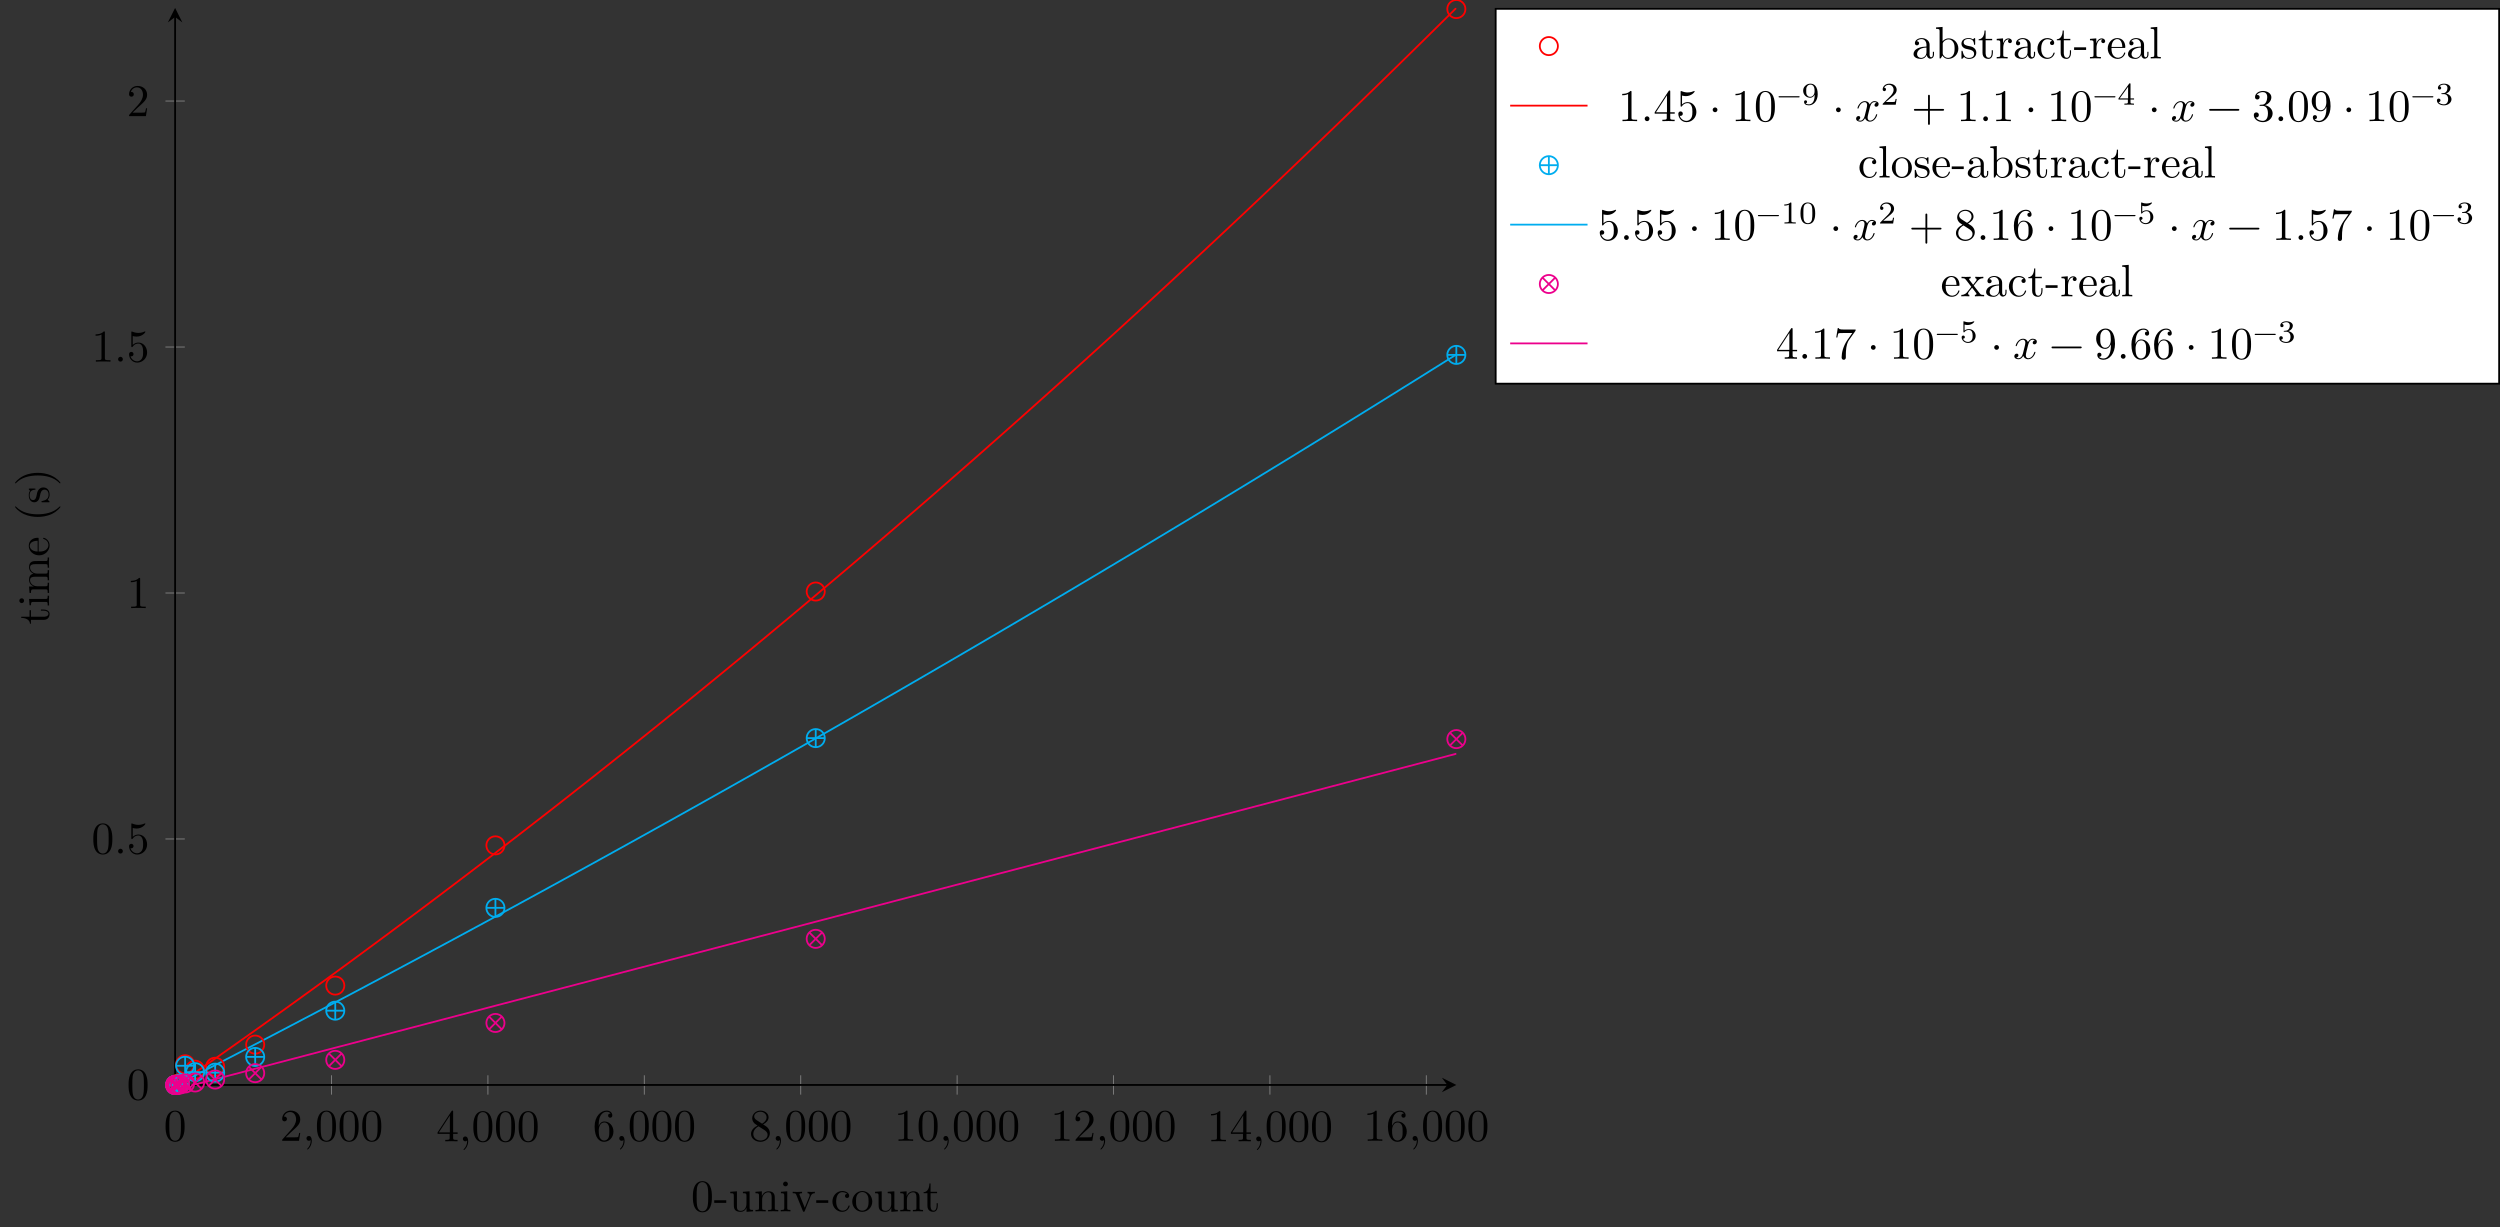 <?xml version="1.0" encoding="UTF-8"?>
<svg xmlns="http://www.w3.org/2000/svg" xmlns:xlink="http://www.w3.org/1999/xlink" width="549.656pt" height="269.868pt" viewBox="0 0 549.656 269.868" version="1.1">
<rect x="0" y="0" width="549.656" height="269.868" fill="#333333" stroke="none"/>
<defs>
<g>
<symbol overflow="visible" id="glyph0-0">
<path style="stroke:none;" d=""/>
</symbol>
<symbol overflow="visible" id="glyph0-1">
<path style="stroke:none;" d="M 4.578 -3.188 C 4.578 -3.984 4.531 -4.781 4.188 -5.516 C 3.734 -6.484 2.906 -6.641 2.5 -6.641 C 1.891 -6.641 1.172 -6.375 0.75 -5.453 C 0.438 -4.766 0.391 -3.984 0.391 -3.188 C 0.391 -2.438 0.422 -1.547 0.844 -0.781 C 1.266 0.016 2 0.219 2.484 0.219 C 3.016 0.219 3.781 0.016 4.219 -0.938 C 4.531 -1.625 4.578 -2.406 4.578 -3.188 Z M 3.766 -3.312 C 3.766 -2.562 3.766 -1.891 3.656 -1.25 C 3.5 -0.297 2.938 0 2.484 0 C 2.094 0 1.5 -0.25 1.328 -1.203 C 1.219 -1.797 1.219 -2.719 1.219 -3.312 C 1.219 -3.953 1.219 -4.609 1.297 -5.141 C 1.484 -6.328 2.234 -6.422 2.484 -6.422 C 2.812 -6.422 3.469 -6.234 3.656 -5.25 C 3.766 -4.688 3.766 -3.938 3.766 -3.312 Z M 3.766 -3.312 "/>
</symbol>
<symbol overflow="visible" id="glyph0-2">
<path style="stroke:none;" d="M 4.469 -1.734 L 4.234 -1.734 C 4.172 -1.438 4.109 -1 4 -0.844 C 3.938 -0.766 3.281 -0.766 3.062 -0.766 L 1.266 -0.766 L 2.328 -1.797 C 3.875 -3.172 4.469 -3.703 4.469 -4.703 C 4.469 -5.844 3.578 -6.641 2.359 -6.641 C 1.234 -6.641 0.5 -5.719 0.5 -4.828 C 0.5 -4.281 1 -4.281 1.031 -4.281 C 1.203 -4.281 1.547 -4.391 1.547 -4.812 C 1.547 -5.062 1.359 -5.328 1.016 -5.328 C 0.938 -5.328 0.922 -5.328 0.891 -5.312 C 1.109 -5.969 1.656 -6.328 2.234 -6.328 C 3.141 -6.328 3.562 -5.516 3.562 -4.703 C 3.562 -3.906 3.078 -3.125 2.516 -2.5 L 0.609 -0.375 C 0.5 -0.266 0.5 -0.234 0.5 0 L 4.203 0 Z M 4.469 -1.734 "/>
</symbol>
<symbol overflow="visible" id="glyph0-3">
<path style="stroke:none;" d="M 2.031 -0.016 C 2.031 -0.672 1.781 -1.062 1.391 -1.062 C 1.062 -1.062 0.859 -0.812 0.859 -0.531 C 0.859 -0.266 1.062 0 1.391 0 C 1.5 0 1.641 -0.047 1.734 -0.125 C 1.766 -0.156 1.781 -0.156 1.781 -0.156 C 1.781 -0.156 1.797 -0.156 1.797 -0.016 C 1.797 0.734 1.453 1.328 1.125 1.656 C 1.016 1.766 1.016 1.781 1.016 1.812 C 1.016 1.891 1.062 1.922 1.109 1.922 C 1.219 1.922 2.031 1.156 2.031 -0.016 Z M 2.031 -0.016 "/>
</symbol>
<symbol overflow="visible" id="glyph0-4">
<path style="stroke:none;" d="M 4.688 -1.641 L 4.688 -1.953 L 3.703 -1.953 L 3.703 -6.484 C 3.703 -6.688 3.703 -6.75 3.531 -6.75 C 3.453 -6.75 3.422 -6.75 3.344 -6.625 L 0.281 -1.953 L 0.281 -1.641 L 2.938 -1.641 L 2.938 -0.781 C 2.938 -0.422 2.906 -0.312 2.172 -0.312 L 1.969 -0.312 L 1.969 0 C 2.375 -0.031 2.891 -0.031 3.312 -0.031 C 3.734 -0.031 4.25 -0.031 4.672 0 L 4.672 -0.312 L 4.453 -0.312 C 3.719 -0.312 3.703 -0.422 3.703 -0.781 L 3.703 -1.641 Z M 2.984 -1.953 L 0.562 -1.953 L 2.984 -5.672 Z M 2.984 -1.953 "/>
</symbol>
<symbol overflow="visible" id="glyph0-5">
<path style="stroke:none;" d="M 4.562 -2.031 C 4.562 -3.297 3.672 -4.25 2.562 -4.25 C 1.891 -4.25 1.516 -3.75 1.312 -3.266 L 1.312 -3.516 C 1.312 -6.031 2.547 -6.391 3.062 -6.391 C 3.297 -6.391 3.719 -6.328 3.938 -5.984 C 3.781 -5.984 3.391 -5.984 3.391 -5.547 C 3.391 -5.234 3.625 -5.078 3.844 -5.078 C 4 -5.078 4.312 -5.172 4.312 -5.562 C 4.312 -6.156 3.875 -6.641 3.047 -6.641 C 1.766 -6.641 0.422 -5.359 0.422 -3.156 C 0.422 -0.484 1.578 0.219 2.5 0.219 C 3.609 0.219 4.562 -0.719 4.562 -2.031 Z M 3.656 -2.047 C 3.656 -1.562 3.656 -1.062 3.484 -0.703 C 3.188 -0.109 2.734 -0.062 2.5 -0.062 C 1.875 -0.062 1.578 -0.656 1.516 -0.812 C 1.328 -1.281 1.328 -2.078 1.328 -2.25 C 1.328 -3.031 1.656 -4.031 2.547 -4.031 C 2.719 -4.031 3.172 -4.031 3.484 -3.406 C 3.656 -3.047 3.656 -2.531 3.656 -2.047 Z M 3.656 -2.047 "/>
</symbol>
<symbol overflow="visible" id="glyph0-6">
<path style="stroke:none;" d="M 4.562 -1.672 C 4.562 -2.031 4.453 -2.484 4.062 -2.906 C 3.875 -3.109 3.719 -3.203 3.078 -3.609 C 3.797 -3.984 4.281 -4.5 4.281 -5.156 C 4.281 -6.078 3.406 -6.641 2.5 -6.641 C 1.5 -6.641 0.688 -5.906 0.688 -4.969 C 0.688 -4.797 0.703 -4.344 1.125 -3.875 C 1.234 -3.766 1.609 -3.516 1.859 -3.344 C 1.281 -3.047 0.422 -2.5 0.422 -1.5 C 0.422 -0.453 1.438 0.219 2.484 0.219 C 3.609 0.219 4.562 -0.609 4.562 -1.672 Z M 3.844 -5.156 C 3.844 -4.578 3.453 -4.109 2.859 -3.766 L 1.625 -4.562 C 1.172 -4.859 1.125 -5.188 1.125 -5.359 C 1.125 -5.969 1.781 -6.391 2.484 -6.391 C 3.203 -6.391 3.844 -5.875 3.844 -5.156 Z M 4.062 -1.312 C 4.062 -0.578 3.312 -0.062 2.5 -0.062 C 1.641 -0.062 0.922 -0.672 0.922 -1.5 C 0.922 -2.078 1.234 -2.719 2.078 -3.188 L 3.312 -2.406 C 3.594 -2.219 4.062 -1.922 4.062 -1.312 Z M 4.062 -1.312 "/>
</symbol>
<symbol overflow="visible" id="glyph0-7">
<path style="stroke:none;" d="M 4.172 0 L 4.172 -0.312 L 3.859 -0.312 C 2.953 -0.312 2.938 -0.422 2.938 -0.781 L 2.938 -6.375 C 2.938 -6.625 2.938 -6.641 2.703 -6.641 C 2.078 -6 1.203 -6 0.891 -6 L 0.891 -5.688 C 1.094 -5.688 1.672 -5.688 2.188 -5.953 L 2.188 -0.781 C 2.188 -0.422 2.156 -0.312 1.266 -0.312 L 0.953 -0.312 L 0.953 0 C 1.297 -0.031 2.156 -0.031 2.562 -0.031 C 2.953 -0.031 3.828 -0.031 4.172 0 Z M 4.172 0 "/>
</symbol>
<symbol overflow="visible" id="glyph0-8">
<path style="stroke:none;" d="M 1.906 -0.531 C 1.906 -0.812 1.672 -1.062 1.391 -1.062 C 1.094 -1.062 0.859 -0.812 0.859 -0.531 C 0.859 -0.234 1.094 0 1.391 0 C 1.672 0 1.906 -0.234 1.906 -0.531 Z M 1.906 -0.531 "/>
</symbol>
<symbol overflow="visible" id="glyph0-9">
<path style="stroke:none;" d="M 4.469 -2 C 4.469 -3.188 3.656 -4.188 2.578 -4.188 C 2.109 -4.188 1.672 -4.031 1.312 -3.672 L 1.312 -5.625 C 1.516 -5.562 1.844 -5.5 2.156 -5.5 C 3.391 -5.5 4.094 -6.406 4.094 -6.531 C 4.094 -6.594 4.062 -6.641 3.984 -6.641 C 3.984 -6.641 3.953 -6.641 3.906 -6.609 C 3.703 -6.516 3.219 -6.312 2.547 -6.312 C 2.156 -6.312 1.688 -6.391 1.219 -6.594 C 1.141 -6.625 1.109 -6.625 1.109 -6.625 C 1 -6.625 1 -6.547 1 -6.391 L 1 -3.438 C 1 -3.266 1 -3.188 1.141 -3.188 C 1.219 -3.188 1.234 -3.203 1.281 -3.266 C 1.391 -3.422 1.75 -3.969 2.562 -3.969 C 3.078 -3.969 3.328 -3.516 3.406 -3.328 C 3.562 -2.953 3.594 -2.578 3.594 -2.078 C 3.594 -1.719 3.594 -1.125 3.344 -0.703 C 3.109 -0.312 2.734 -0.062 2.281 -0.062 C 1.562 -0.062 0.984 -0.594 0.812 -1.172 C 0.844 -1.172 0.875 -1.156 0.984 -1.156 C 1.312 -1.156 1.484 -1.406 1.484 -1.641 C 1.484 -1.891 1.312 -2.141 0.984 -2.141 C 0.844 -2.141 0.5 -2.062 0.5 -1.609 C 0.5 -0.75 1.188 0.219 2.297 0.219 C 3.453 0.219 4.469 -0.734 4.469 -2 Z M 4.469 -2 "/>
</symbol>
<symbol overflow="visible" id="glyph0-10">
<path style="stroke:none;" d="M 1.906 -2.5 C 1.906 -2.781 1.672 -3.016 1.391 -3.016 C 1.094 -3.016 0.859 -2.781 0.859 -2.5 C 0.859 -2.203 1.094 -1.969 1.391 -1.969 C 1.672 -1.969 1.906 -2.203 1.906 -2.5 Z M 1.906 -2.5 "/>
</symbol>
<symbol overflow="visible" id="glyph0-11">
<path style="stroke:none;" d="M 5.25 -3.75 C 5.25 -4.266 4.672 -4.406 4.328 -4.406 C 3.75 -4.406 3.406 -3.875 3.281 -3.656 C 3.031 -4.312 2.5 -4.406 2.203 -4.406 C 1.172 -4.406 0.594 -3.125 0.594 -2.875 C 0.594 -2.766 0.719 -2.766 0.719 -2.766 C 0.797 -2.766 0.828 -2.797 0.844 -2.875 C 1.188 -3.938 1.844 -4.188 2.188 -4.188 C 2.375 -4.188 2.719 -4.094 2.719 -3.516 C 2.719 -3.203 2.547 -2.547 2.188 -1.141 C 2.031 -0.531 1.672 -0.109 1.234 -0.109 C 1.172 -0.109 0.953 -0.109 0.734 -0.234 C 0.984 -0.297 1.203 -0.5 1.203 -0.781 C 1.203 -1.047 0.984 -1.125 0.844 -1.125 C 0.531 -1.125 0.297 -0.875 0.297 -0.547 C 0.297 -0.094 0.781 0.109 1.219 0.109 C 1.891 0.109 2.25 -0.594 2.266 -0.641 C 2.391 -0.281 2.75 0.109 3.344 0.109 C 4.375 0.109 4.938 -1.172 4.938 -1.422 C 4.938 -1.531 4.859 -1.531 4.828 -1.531 C 4.734 -1.531 4.719 -1.484 4.688 -1.422 C 4.359 -0.344 3.688 -0.109 3.375 -0.109 C 2.984 -0.109 2.828 -0.422 2.828 -0.766 C 2.828 -0.984 2.875 -1.203 2.984 -1.641 L 3.328 -3.016 C 3.391 -3.266 3.625 -4.188 4.312 -4.188 C 4.359 -4.188 4.609 -4.188 4.812 -4.062 C 4.531 -4 4.344 -3.766 4.344 -3.516 C 4.344 -3.359 4.453 -3.172 4.719 -3.172 C 4.938 -3.172 5.25 -3.344 5.25 -3.75 Z M 5.25 -3.75 "/>
</symbol>
<symbol overflow="visible" id="glyph0-12">
<path style="stroke:none;" d="M 7.203 -2.5 C 7.203 -2.609 7.109 -2.688 7 -2.688 L 4.078 -2.688 L 4.078 -5.609 C 4.078 -5.719 3.984 -5.812 3.875 -5.812 C 3.766 -5.812 3.672 -5.719 3.672 -5.609 L 3.672 -2.688 L 0.75 -2.688 C 0.641 -2.688 0.562 -2.609 0.562 -2.5 C 0.562 -2.375 0.641 -2.297 0.75 -2.297 L 3.672 -2.297 L 3.672 0.625 C 3.672 0.734 3.766 0.828 3.875 0.828 C 3.984 0.828 4.078 0.734 4.078 0.625 L 4.078 -2.297 L 7 -2.297 C 7.109 -2.297 7.203 -2.375 7.203 -2.5 Z M 7.203 -2.5 "/>
</symbol>
<symbol overflow="visible" id="glyph0-13">
<path style="stroke:none;" d="M 7.203 -2.5 C 7.203 -2.609 7.109 -2.688 7 -2.688 L 0.75 -2.688 C 0.641 -2.688 0.562 -2.609 0.562 -2.5 C 0.562 -2.375 0.641 -2.297 0.75 -2.297 L 7 -2.297 C 7.109 -2.297 7.203 -2.375 7.203 -2.5 Z M 7.203 -2.5 "/>
</symbol>
<symbol overflow="visible" id="glyph0-14">
<path style="stroke:none;" d="M 4.562 -1.703 C 4.562 -2.516 3.922 -3.297 2.891 -3.516 C 3.703 -3.781 4.281 -4.469 4.281 -5.266 C 4.281 -6.078 3.406 -6.641 2.453 -6.641 C 1.453 -6.641 0.688 -6.047 0.688 -5.281 C 0.688 -4.953 0.906 -4.766 1.203 -4.766 C 1.5 -4.766 1.703 -4.984 1.703 -5.281 C 1.703 -5.766 1.234 -5.766 1.094 -5.766 C 1.391 -6.266 2.047 -6.391 2.406 -6.391 C 2.828 -6.391 3.375 -6.172 3.375 -5.281 C 3.375 -5.156 3.344 -4.578 3.094 -4.141 C 2.797 -3.656 2.453 -3.625 2.203 -3.625 C 2.125 -3.609 1.891 -3.594 1.812 -3.594 C 1.734 -3.578 1.672 -3.562 1.672 -3.469 C 1.672 -3.359 1.734 -3.359 1.906 -3.359 L 2.344 -3.359 C 3.156 -3.359 3.531 -2.688 3.531 -1.703 C 3.531 -0.344 2.844 -0.062 2.406 -0.062 C 1.969 -0.062 1.219 -0.234 0.875 -0.812 C 1.219 -0.766 1.531 -0.984 1.531 -1.359 C 1.531 -1.719 1.266 -1.922 0.984 -1.922 C 0.734 -1.922 0.422 -1.781 0.422 -1.344 C 0.422 -0.438 1.344 0.219 2.438 0.219 C 3.656 0.219 4.562 -0.688 4.562 -1.703 Z M 4.562 -1.703 "/>
</symbol>
<symbol overflow="visible" id="glyph0-15">
<path style="stroke:none;" d="M 4.562 -3.281 C 4.562 -5.969 3.406 -6.641 2.516 -6.641 C 1.969 -6.641 1.484 -6.453 1.062 -6.016 C 0.641 -5.562 0.422 -5.141 0.422 -4.391 C 0.422 -3.156 1.297 -2.172 2.406 -2.172 C 3.016 -2.172 3.422 -2.594 3.656 -3.172 L 3.656 -2.844 C 3.656 -0.516 2.625 -0.062 2.047 -0.062 C 1.875 -0.062 1.328 -0.078 1.062 -0.422 C 1.5 -0.422 1.578 -0.703 1.578 -0.875 C 1.578 -1.188 1.344 -1.328 1.125 -1.328 C 0.969 -1.328 0.672 -1.25 0.672 -0.859 C 0.672 -0.188 1.203 0.219 2.047 0.219 C 3.344 0.219 4.562 -1.141 4.562 -3.281 Z M 3.641 -4.203 C 3.641 -3.375 3.297 -2.406 2.422 -2.406 C 2.266 -2.406 1.797 -2.406 1.5 -3.031 C 1.312 -3.406 1.312 -3.891 1.312 -4.391 C 1.312 -4.922 1.312 -5.391 1.531 -5.766 C 1.797 -6.266 2.172 -6.391 2.516 -6.391 C 2.984 -6.391 3.312 -6.047 3.484 -5.609 C 3.594 -5.281 3.641 -4.656 3.641 -4.203 Z M 3.641 -4.203 "/>
</symbol>
<symbol overflow="visible" id="glyph0-16">
<path style="stroke:none;" d="M 4.828 -6.422 L 2.406 -6.422 C 1.203 -6.422 1.172 -6.547 1.141 -6.734 L 0.891 -6.734 L 0.562 -4.688 L 0.812 -4.688 C 0.844 -4.844 0.922 -5.469 1.062 -5.594 C 1.125 -5.656 1.906 -5.656 2.031 -5.656 L 4.094 -5.656 L 2.984 -4.078 C 2.078 -2.734 1.75 -1.344 1.75 -0.328 C 1.75 -0.234 1.75 0.219 2.219 0.219 C 2.672 0.219 2.672 -0.234 2.672 -0.328 L 2.672 -0.844 C 2.672 -1.391 2.703 -1.938 2.781 -2.469 C 2.828 -2.703 2.953 -3.562 3.406 -4.172 L 4.75 -6.078 C 4.828 -6.188 4.828 -6.203 4.828 -6.422 Z M 4.828 -6.422 "/>
</symbol>
<symbol overflow="visible" id="glyph1-0">
<path style="stroke:none;" d=""/>
</symbol>
<symbol overflow="visible" id="glyph1-1">
<path style="stroke:none;" d="M 4.578 -3.188 C 4.578 -3.984 4.531 -4.781 4.188 -5.516 C 3.734 -6.484 2.906 -6.641 2.5 -6.641 C 1.891 -6.641 1.172 -6.375 0.75 -5.453 C 0.438 -4.766 0.391 -3.984 0.391 -3.188 C 0.391 -2.438 0.422 -1.547 0.844 -0.781 C 1.266 0.016 2 0.219 2.484 0.219 C 3.016 0.219 3.781 0.016 4.219 -0.938 C 4.531 -1.625 4.578 -2.406 4.578 -3.188 Z M 3.766 -3.312 C 3.766 -2.562 3.766 -1.891 3.656 -1.25 C 3.5 -0.297 2.938 0 2.484 0 C 2.094 0 1.5 -0.25 1.328 -1.203 C 1.219 -1.797 1.219 -2.719 1.219 -3.312 C 1.219 -3.953 1.219 -4.609 1.297 -5.141 C 1.484 -6.328 2.234 -6.422 2.484 -6.422 C 2.812 -6.422 3.469 -6.234 3.656 -5.25 C 3.766 -4.688 3.766 -3.938 3.766 -3.312 Z M 3.766 -3.312 "/>
</symbol>
<symbol overflow="visible" id="glyph1-2">
<path style="stroke:none;" d="M 2.75 -1.859 L 2.75 -2.438 L 0.109 -2.438 L 0.109 -1.859 Z M 2.75 -1.859 "/>
</symbol>
<symbol overflow="visible" id="glyph1-3">
<path style="stroke:none;" d="M 5.328 0 L 5.328 -0.312 C 4.641 -0.312 4.562 -0.375 4.562 -0.875 L 4.562 -4.406 L 3.094 -4.297 L 3.094 -3.984 C 3.781 -3.984 3.875 -3.922 3.875 -3.422 L 3.875 -1.656 C 3.875 -0.781 3.391 -0.109 2.656 -0.109 C 1.828 -0.109 1.781 -0.578 1.781 -1.094 L 1.781 -4.406 L 0.312 -4.297 L 0.312 -3.984 C 1.094 -3.984 1.094 -3.953 1.094 -3.078 L 1.094 -1.578 C 1.094 -0.797 1.094 0.109 2.609 0.109 C 3.172 0.109 3.609 -0.172 3.891 -0.781 L 3.891 0.109 Z M 5.328 0 "/>
</symbol>
<symbol overflow="visible" id="glyph1-4">
<path style="stroke:none;" d="M 5.328 0 L 5.328 -0.312 C 4.812 -0.312 4.562 -0.312 4.562 -0.609 L 4.562 -2.516 C 4.562 -3.375 4.562 -3.672 4.25 -4.031 C 4.109 -4.203 3.781 -4.406 3.203 -4.406 C 2.469 -4.406 2 -3.984 1.719 -3.359 L 1.719 -4.406 L 0.312 -4.297 L 0.312 -3.984 C 1.016 -3.984 1.094 -3.922 1.094 -3.422 L 1.094 -0.75 C 1.094 -0.312 0.984 -0.312 0.312 -0.312 L 0.312 0 L 1.453 -0.031 L 2.562 0 L 2.562 -0.312 C 1.891 -0.312 1.781 -0.312 1.781 -0.75 L 1.781 -2.594 C 1.781 -3.625 2.5 -4.188 3.125 -4.188 C 3.766 -4.188 3.875 -3.656 3.875 -3.078 L 3.875 -0.75 C 3.875 -0.312 3.766 -0.312 3.094 -0.312 L 3.094 0 L 4.219 -0.031 Z M 5.328 0 "/>
</symbol>
<symbol overflow="visible" id="glyph1-5">
<path style="stroke:none;" d="M 2.469 0 L 2.469 -0.312 C 1.797 -0.312 1.766 -0.359 1.766 -0.75 L 1.766 -4.406 L 0.375 -4.297 L 0.375 -3.984 C 1.016 -3.984 1.109 -3.922 1.109 -3.438 L 1.109 -0.75 C 1.109 -0.312 1 -0.312 0.328 -0.312 L 0.328 0 L 1.422 -0.031 C 1.781 -0.031 2.125 -0.016 2.469 0 Z M 1.906 -6.016 C 1.906 -6.297 1.688 -6.547 1.391 -6.547 C 1.047 -6.547 0.844 -6.266 0.844 -6.016 C 0.844 -5.75 1.078 -5.5 1.375 -5.5 C 1.719 -5.5 1.906 -5.766 1.906 -6.016 Z M 1.906 -6.016 "/>
</symbol>
<symbol overflow="visible" id="glyph1-6">
<path style="stroke:none;" d="M 5.062 -3.984 L 5.062 -4.297 C 4.828 -4.281 4.547 -4.266 4.312 -4.266 L 3.453 -4.297 L 3.453 -3.984 C 3.812 -3.984 3.922 -3.75 3.922 -3.562 C 3.922 -3.469 3.906 -3.422 3.875 -3.312 L 2.844 -0.781 L 1.734 -3.562 C 1.672 -3.688 1.672 -3.734 1.672 -3.734 C 1.672 -3.984 2.062 -3.984 2.25 -3.984 L 2.25 -4.297 L 1.156 -4.266 C 0.891 -4.266 0.484 -4.281 0.188 -4.297 L 0.188 -3.984 C 0.812 -3.984 0.859 -3.922 0.984 -3.625 L 2.422 -0.078 C 2.484 0.062 2.5 0.109 2.625 0.109 C 2.766 0.109 2.797 0.016 2.844 -0.078 L 4.141 -3.312 C 4.234 -3.547 4.406 -3.984 5.062 -3.984 Z M 5.062 -3.984 "/>
</symbol>
<symbol overflow="visible" id="glyph1-7">
<path style="stroke:none;" d="M 4.141 -1.188 C 4.141 -1.281 4.031 -1.281 4 -1.281 C 3.922 -1.281 3.891 -1.25 3.875 -1.188 C 3.594 -0.266 2.938 -0.141 2.578 -0.141 C 2.047 -0.141 1.172 -0.562 1.172 -2.172 C 1.172 -3.797 1.984 -4.219 2.516 -4.219 C 2.609 -4.219 3.234 -4.203 3.578 -3.844 C 3.172 -3.812 3.109 -3.516 3.109 -3.391 C 3.109 -3.125 3.297 -2.938 3.562 -2.938 C 3.828 -2.938 4.031 -3.094 4.031 -3.406 C 4.031 -4.078 3.266 -4.469 2.5 -4.469 C 1.25 -4.469 0.344 -3.391 0.344 -2.156 C 0.344 -0.875 1.328 0.109 2.484 0.109 C 3.812 0.109 4.141 -1.094 4.141 -1.188 Z M 4.141 -1.188 "/>
</symbol>
<symbol overflow="visible" id="glyph1-8">
<path style="stroke:none;" d="M 4.688 -2.141 C 4.688 -3.406 3.703 -4.469 2.5 -4.469 C 1.25 -4.469 0.281 -3.375 0.281 -2.141 C 0.281 -0.844 1.312 0.109 2.484 0.109 C 3.688 0.109 4.688 -0.875 4.688 -2.141 Z M 3.875 -2.219 C 3.875 -1.859 3.875 -1.312 3.656 -0.875 C 3.422 -0.422 2.984 -0.141 2.5 -0.141 C 2.062 -0.141 1.625 -0.344 1.359 -0.812 C 1.109 -1.25 1.109 -1.859 1.109 -2.219 C 1.109 -2.609 1.109 -3.141 1.344 -3.578 C 1.609 -4.031 2.078 -4.25 2.484 -4.25 C 2.922 -4.25 3.344 -4.031 3.609 -3.594 C 3.875 -3.172 3.875 -2.594 3.875 -2.219 Z M 3.875 -2.219 "/>
</symbol>
<symbol overflow="visible" id="glyph1-9">
<path style="stroke:none;" d="M 3.312 -1.234 L 3.312 -1.797 L 3.062 -1.797 L 3.062 -1.25 C 3.062 -0.516 2.766 -0.141 2.391 -0.141 C 1.719 -0.141 1.719 -1.047 1.719 -1.219 L 1.719 -3.984 L 3.156 -3.984 L 3.156 -4.297 L 1.719 -4.297 L 1.719 -6.125 L 1.469 -6.125 C 1.469 -5.312 1.172 -4.25 0.188 -4.203 L 0.188 -3.984 L 1.031 -3.984 L 1.031 -1.234 C 1.031 -0.016 1.969 0.109 2.328 0.109 C 3.031 0.109 3.312 -0.594 3.312 -1.234 Z M 3.312 -1.234 "/>
</symbol>
<symbol overflow="visible" id="glyph1-10">
<path style="stroke:none;" d="M 4.812 -0.891 L 4.812 -1.453 L 4.562 -1.453 L 4.562 -0.891 C 4.562 -0.312 4.312 -0.25 4.203 -0.25 C 3.875 -0.25 3.844 -0.703 3.844 -0.75 L 3.844 -2.734 C 3.844 -3.156 3.844 -3.547 3.484 -3.922 C 3.094 -4.312 2.594 -4.469 2.109 -4.469 C 1.297 -4.469 0.609 -4 0.609 -3.344 C 0.609 -3.047 0.812 -2.875 1.062 -2.875 C 1.344 -2.875 1.531 -3.078 1.531 -3.328 C 1.531 -3.453 1.469 -3.781 1.016 -3.781 C 1.281 -4.141 1.781 -4.25 2.094 -4.25 C 2.578 -4.25 3.156 -3.859 3.156 -2.969 L 3.156 -2.609 C 2.641 -2.578 1.938 -2.547 1.312 -2.25 C 0.562 -1.906 0.312 -1.391 0.312 -0.953 C 0.312 -0.141 1.281 0.109 1.906 0.109 C 2.578 0.109 3.031 -0.297 3.219 -0.75 C 3.266 -0.359 3.531 0.062 4 0.062 C 4.203 0.062 4.812 -0.078 4.812 -0.891 Z M 3.156 -1.391 C 3.156 -0.453 2.438 -0.109 1.984 -0.109 C 1.5 -0.109 1.094 -0.453 1.094 -0.953 C 1.094 -1.5 1.5 -2.328 3.156 -2.391 Z M 3.156 -1.391 "/>
</symbol>
<symbol overflow="visible" id="glyph1-11">
<path style="stroke:none;" d="M 5.188 -2.156 C 5.188 -3.422 4.219 -4.406 3.078 -4.406 C 2.297 -4.406 1.875 -3.938 1.719 -3.766 L 1.719 -6.922 L 0.281 -6.812 L 0.281 -6.5 C 0.984 -6.5 1.062 -6.438 1.062 -5.938 L 1.062 0 L 1.312 0 L 1.672 -0.625 C 1.812 -0.391 2.234 0.109 2.969 0.109 C 4.156 0.109 5.188 -0.875 5.188 -2.156 Z M 4.359 -2.156 C 4.359 -1.797 4.344 -1.203 4.062 -0.75 C 3.844 -0.438 3.469 -0.109 2.938 -0.109 C 2.484 -0.109 2.125 -0.344 1.891 -0.719 C 1.75 -0.922 1.75 -0.953 1.75 -1.141 L 1.75 -3.188 C 1.75 -3.375 1.75 -3.391 1.859 -3.547 C 2.25 -4.109 2.797 -4.188 3.031 -4.188 C 3.484 -4.188 3.844 -3.922 4.078 -3.547 C 4.344 -3.141 4.359 -2.578 4.359 -2.156 Z M 4.359 -2.156 "/>
</symbol>
<symbol overflow="visible" id="glyph1-12">
<path style="stroke:none;" d="M 3.594 -1.281 C 3.594 -1.797 3.297 -2.109 3.172 -2.219 C 2.844 -2.547 2.453 -2.625 2.031 -2.703 C 1.469 -2.812 0.812 -2.938 0.812 -3.516 C 0.812 -3.875 1.062 -4.281 1.922 -4.281 C 3.016 -4.281 3.078 -3.375 3.094 -3.078 C 3.094 -2.984 3.203 -2.984 3.203 -2.984 C 3.344 -2.984 3.344 -3.031 3.344 -3.219 L 3.344 -4.234 C 3.344 -4.391 3.344 -4.469 3.234 -4.469 C 3.188 -4.469 3.156 -4.469 3.031 -4.344 C 3 -4.312 2.906 -4.219 2.859 -4.188 C 2.484 -4.469 2.078 -4.469 1.922 -4.469 C 0.703 -4.469 0.328 -3.797 0.328 -3.234 C 0.328 -2.891 0.484 -2.609 0.75 -2.391 C 1.078 -2.141 1.359 -2.078 2.078 -1.938 C 2.297 -1.891 3.109 -1.734 3.109 -1.016 C 3.109 -0.516 2.766 -0.109 1.984 -0.109 C 1.141 -0.109 0.781 -0.672 0.594 -1.531 C 0.562 -1.656 0.562 -1.688 0.453 -1.688 C 0.328 -1.688 0.328 -1.625 0.328 -1.453 L 0.328 -0.125 C 0.328 0.047 0.328 0.109 0.438 0.109 C 0.484 0.109 0.5 0.094 0.688 -0.094 C 0.703 -0.109 0.703 -0.125 0.891 -0.312 C 1.328 0.094 1.781 0.109 1.984 0.109 C 3.125 0.109 3.594 -0.562 3.594 -1.281 Z M 3.594 -1.281 "/>
</symbol>
<symbol overflow="visible" id="glyph1-13">
<path style="stroke:none;" d="M 3.625 -3.797 C 3.625 -4.109 3.312 -4.406 2.891 -4.406 C 2.156 -4.406 1.797 -3.734 1.672 -3.312 L 1.672 -4.406 L 0.281 -4.297 L 0.281 -3.984 C 0.984 -3.984 1.062 -3.922 1.062 -3.422 L 1.062 -0.75 C 1.062 -0.312 0.953 -0.312 0.281 -0.312 L 0.281 0 L 1.422 -0.031 C 1.812 -0.031 2.281 -0.031 2.688 0 L 2.688 -0.312 L 2.469 -0.312 C 1.734 -0.312 1.719 -0.422 1.719 -0.781 L 1.719 -2.312 C 1.719 -3.297 2.141 -4.188 2.891 -4.188 C 2.953 -4.188 2.984 -4.188 3 -4.172 C 2.969 -4.172 2.766 -4.047 2.766 -3.781 C 2.766 -3.516 2.984 -3.359 3.203 -3.359 C 3.375 -3.359 3.625 -3.484 3.625 -3.797 Z M 3.625 -3.797 "/>
</symbol>
<symbol overflow="visible" id="glyph1-14">
<path style="stroke:none;" d="M 4.141 -1.188 C 4.141 -1.281 4.062 -1.312 4 -1.312 C 3.922 -1.312 3.891 -1.25 3.875 -1.172 C 3.531 -0.141 2.625 -0.141 2.531 -0.141 C 2.031 -0.141 1.641 -0.438 1.406 -0.812 C 1.109 -1.281 1.109 -1.938 1.109 -2.297 L 3.891 -2.297 C 4.109 -2.297 4.141 -2.297 4.141 -2.516 C 4.141 -3.5 3.594 -4.469 2.359 -4.469 C 1.203 -4.469 0.281 -3.438 0.281 -2.188 C 0.281 -0.859 1.328 0.109 2.469 0.109 C 3.688 0.109 4.141 -1 4.141 -1.188 Z M 3.484 -2.516 L 1.109 -2.516 C 1.172 -4 2.016 -4.25 2.359 -4.25 C 3.375 -4.25 3.484 -2.906 3.484 -2.516 Z M 3.484 -2.516 "/>
</symbol>
<symbol overflow="visible" id="glyph1-15">
<path style="stroke:none;" d="M 2.547 0 L 2.547 -0.312 C 1.875 -0.312 1.766 -0.312 1.766 -0.75 L 1.766 -6.922 L 0.328 -6.812 L 0.328 -6.5 C 1.031 -6.5 1.109 -6.438 1.109 -5.938 L 1.109 -0.75 C 1.109 -0.312 1 -0.312 0.328 -0.312 L 0.328 0 L 1.438 -0.031 Z M 2.547 0 "/>
</symbol>
<symbol overflow="visible" id="glyph1-16">
<path style="stroke:none;" d="M 5.141 0 L 5.141 -0.312 C 4.609 -0.312 4.422 -0.328 4.203 -0.625 L 2.859 -2.344 C 3.156 -2.719 3.531 -3.203 3.781 -3.469 C 4.094 -3.828 4.5 -3.984 4.969 -3.984 L 4.969 -4.297 C 4.703 -4.281 4.406 -4.266 4.141 -4.266 C 3.844 -4.266 3.312 -4.281 3.188 -4.297 L 3.188 -3.984 C 3.406 -3.969 3.484 -3.844 3.484 -3.672 C 3.484 -3.516 3.375 -3.391 3.328 -3.328 L 2.719 -2.547 L 1.938 -3.562 C 1.844 -3.656 1.844 -3.672 1.844 -3.734 C 1.844 -3.891 2 -3.984 2.188 -3.984 L 2.188 -4.297 L 1.109 -4.266 C 0.906 -4.266 0.438 -4.281 0.172 -4.297 L 0.172 -3.984 C 0.875 -3.984 0.875 -3.984 1.344 -3.375 L 2.328 -2.094 C 1.859 -1.5 1.859 -1.469 1.391 -0.906 C 0.922 -0.328 0.328 -0.312 0.125 -0.312 L 0.125 0 C 0.375 -0.016 0.688 -0.031 0.953 -0.031 L 1.891 0 L 1.891 -0.312 C 1.672 -0.344 1.609 -0.469 1.609 -0.625 C 1.609 -0.844 1.891 -1.172 2.5 -1.891 L 3.266 -0.891 C 3.344 -0.781 3.469 -0.625 3.469 -0.562 C 3.469 -0.469 3.375 -0.312 3.109 -0.312 L 3.109 0 L 4.188 -0.031 C 4.453 -0.031 4.844 -0.016 5.141 0 Z M 5.141 0 "/>
</symbol>
<symbol overflow="visible" id="glyph2-0">
<path style="stroke:none;" d=""/>
</symbol>
<symbol overflow="visible" id="glyph2-1">
<path style="stroke:none;" d="M -1.234 -3.312 L -1.797 -3.312 L -1.797 -3.062 L -1.25 -3.062 C -0.516 -3.062 -0.141 -2.766 -0.141 -2.391 C -0.141 -1.719 -1.047 -1.719 -1.219 -1.719 L -3.984 -1.719 L -3.984 -3.156 L -4.297 -3.156 L -4.297 -1.719 L -6.125 -1.719 L -6.125 -1.469 C -5.312 -1.469 -4.25 -1.172 -4.203 -0.188 L -3.984 -0.188 L -3.984 -1.031 L -1.234 -1.031 C -0.016 -1.031 0.109 -1.969 0.109 -2.328 C 0.109 -3.031 -0.594 -3.312 -1.234 -3.312 Z M -1.234 -3.312 "/>
</symbol>
<symbol overflow="visible" id="glyph2-2">
<path style="stroke:none;" d="M 0 -2.469 L -0.312 -2.469 C -0.312 -1.797 -0.359 -1.766 -0.75 -1.766 L -4.406 -1.766 L -4.297 -0.375 L -3.984 -0.375 C -3.984 -1.016 -3.922 -1.109 -3.438 -1.109 L -0.75 -1.109 C -0.312 -1.109 -0.312 -1 -0.312 -0.328 L 0 -0.328 L -0.031 -1.422 C -0.031 -1.781 -0.016 -2.125 0 -2.469 Z M -6.016 -1.906 C -6.297 -1.906 -6.547 -1.688 -6.547 -1.391 C -6.547 -1.047 -6.266 -0.844 -6.016 -0.844 C -5.75 -0.844 -5.5 -1.078 -5.5 -1.375 C -5.5 -1.719 -5.766 -1.906 -6.016 -1.906 Z M -6.016 -1.906 "/>
</symbol>
<symbol overflow="visible" id="glyph2-3">
<path style="stroke:none;" d="M 0 -8.109 L -0.312 -8.109 C -0.312 -7.594 -0.312 -7.344 -0.609 -7.328 L -2.516 -7.328 C -3.375 -7.328 -3.672 -7.328 -4.031 -7.016 C -4.203 -6.875 -4.406 -6.547 -4.406 -5.969 C -4.406 -5.141 -3.812 -4.688 -3.422 -4.531 C -4.297 -4.391 -4.406 -3.656 -4.406 -3.203 C -4.406 -2.469 -3.984 -2 -3.359 -1.719 L -4.406 -1.719 L -4.297 -0.312 L -3.984 -0.312 C -3.984 -1.016 -3.922 -1.094 -3.422 -1.094 L -0.75 -1.094 C -0.312 -1.094 -0.312 -0.984 -0.312 -0.312 L 0 -0.312 L -0.031 -1.453 L 0 -2.562 L -0.312 -2.562 C -0.312 -1.891 -0.312 -1.781 -0.75 -1.781 L -2.594 -1.781 C -3.625 -1.781 -4.188 -2.5 -4.188 -3.125 C -4.188 -3.766 -3.656 -3.875 -3.078 -3.875 L -0.75 -3.875 C -0.312 -3.875 -0.312 -3.766 -0.312 -3.094 L 0 -3.094 L -0.031 -4.219 L 0 -5.328 L -0.312 -5.328 C -0.312 -4.672 -0.312 -4.562 -0.75 -4.562 L -2.594 -4.562 C -3.625 -4.562 -4.188 -5.266 -4.188 -5.906 C -4.188 -6.531 -3.656 -6.641 -3.078 -6.641 L -0.75 -6.641 C -0.312 -6.641 -0.312 -6.531 -0.312 -5.859 L 0 -5.859 L -0.031 -6.984 Z M 0 -8.109 "/>
</symbol>
<symbol overflow="visible" id="glyph2-4">
<path style="stroke:none;" d="M -1.188 -4.141 C -1.281 -4.141 -1.312 -4.062 -1.312 -4 C -1.312 -3.922 -1.25 -3.891 -1.172 -3.875 C -0.141 -3.531 -0.141 -2.625 -0.141 -2.531 C -0.141 -2.031 -0.438 -1.641 -0.812 -1.406 C -1.281 -1.109 -1.938 -1.109 -2.297 -1.109 L -2.297 -3.891 C -2.297 -4.109 -2.297 -4.141 -2.516 -4.141 C -3.5 -4.141 -4.469 -3.594 -4.469 -2.359 C -4.469 -1.203 -3.438 -0.281 -2.188 -0.281 C -0.859 -0.281 0.109 -1.328 0.109 -2.469 C 0.109 -3.688 -1 -4.141 -1.188 -4.141 Z M -2.516 -3.484 L -2.516 -1.109 C -4 -1.172 -4.25 -2.016 -4.25 -2.359 C -4.25 -3.375 -2.906 -3.484 -2.516 -3.484 Z M -2.516 -3.484 "/>
</symbol>
<symbol overflow="visible" id="glyph2-5">
<path style="stroke:none;" d="M 2.391 -3.297 C 2.359 -3.297 2.344 -3.297 2.172 -3.125 C 0.922 -1.891 -0.969 -1.562 -2.5 -1.562 C -4.234 -1.562 -5.969 -1.938 -7.203 -3.172 C -7.328 -3.297 -7.344 -3.297 -7.375 -3.297 C -7.453 -3.297 -7.484 -3.266 -7.484 -3.203 C -7.484 -3.094 -6.797 -2.203 -5.531 -1.609 C -4.438 -1.109 -3.328 -0.984 -2.5 -0.984 C -1.719 -0.984 -0.516 -1.094 0.625 -1.641 C 1.844 -2.25 2.5 -3.094 2.5 -3.203 C 2.5 -3.266 2.469 -3.297 2.391 -3.297 Z M 2.391 -3.297 "/>
</symbol>
<symbol overflow="visible" id="glyph2-6">
<path style="stroke:none;" d="M -1.281 -3.594 C -1.797 -3.594 -2.109 -3.297 -2.219 -3.172 C -2.547 -2.844 -2.625 -2.453 -2.703 -2.031 C -2.812 -1.469 -2.938 -0.812 -3.516 -0.812 C -3.875 -0.812 -4.281 -1.062 -4.281 -1.922 C -4.281 -3.016 -3.375 -3.078 -3.078 -3.094 C -2.984 -3.094 -2.984 -3.203 -2.984 -3.203 C -2.984 -3.344 -3.031 -3.344 -3.219 -3.344 L -4.234 -3.344 C -4.391 -3.344 -4.469 -3.344 -4.469 -3.234 C -4.469 -3.188 -4.469 -3.156 -4.344 -3.031 C -4.312 -3 -4.219 -2.906 -4.188 -2.859 C -4.469 -2.484 -4.469 -2.078 -4.469 -1.922 C -4.469 -0.703 -3.797 -0.328 -3.234 -0.328 C -2.891 -0.328 -2.609 -0.484 -2.391 -0.75 C -2.141 -1.078 -2.078 -1.359 -1.938 -2.078 C -1.891 -2.297 -1.734 -3.109 -1.016 -3.109 C -0.516 -3.109 -0.109 -2.766 -0.109 -1.984 C -0.109 -1.141 -0.672 -0.781 -1.531 -0.594 C -1.656 -0.562 -1.688 -0.562 -1.688 -0.453 C -1.688 -0.328 -1.625 -0.328 -1.453 -0.328 L -0.125 -0.328 C 0.047 -0.328 0.109 -0.328 0.109 -0.438 C 0.109 -0.484 0.094 -0.5 -0.094 -0.688 C -0.109 -0.703 -0.125 -0.703 -0.312 -0.891 C 0.094 -1.328 0.109 -1.781 0.109 -1.984 C 0.109 -3.125 -0.562 -3.594 -1.281 -3.594 Z M -1.281 -3.594 "/>
</symbol>
<symbol overflow="visible" id="glyph2-7">
<path style="stroke:none;" d="M -2.5 -2.875 C -3.266 -2.875 -4.469 -2.766 -5.609 -2.219 C -6.828 -1.625 -7.484 -0.766 -7.484 -0.672 C -7.484 -0.609 -7.438 -0.562 -7.375 -0.562 C -7.344 -0.562 -7.328 -0.562 -7.141 -0.75 C -6.156 -1.734 -4.578 -2.297 -2.5 -2.297 C -0.781 -2.297 0.969 -1.938 2.219 -0.703 C 2.344 -0.562 2.359 -0.562 2.391 -0.562 C 2.453 -0.562 2.5 -0.609 2.5 -0.672 C 2.5 -0.766 1.812 -1.672 0.547 -2.25 C -0.547 -2.766 -1.656 -2.875 -2.5 -2.875 Z M -2.5 -2.875 "/>
</symbol>
<symbol overflow="visible" id="glyph3-0">
<path style="stroke:none;" d=""/>
</symbol>
<symbol overflow="visible" id="glyph3-1">
<path style="stroke:none;" d="M 5.031 -1.734 C 5.031 -1.812 4.969 -1.875 4.891 -1.875 L 0.531 -1.875 C 0.453 -1.875 0.391 -1.812 0.391 -1.734 C 0.391 -1.672 0.453 -1.609 0.531 -1.609 L 4.891 -1.609 C 4.969 -1.609 5.031 -1.672 5.031 -1.734 Z M 5.031 -1.734 "/>
</symbol>
<symbol overflow="visible" id="glyph3-2">
<path style="stroke:none;" d="M 3.578 -2.297 C 3.578 -4.016 2.812 -4.625 2 -4.625 C 1.766 -4.625 1.297 -4.594 0.891 -4.203 C 0.656 -3.969 0.375 -3.703 0.375 -3.078 C 0.375 -2.188 1.078 -1.531 1.891 -1.531 C 2.453 -1.531 2.75 -1.906 2.906 -2.219 L 2.906 -2.078 C 2.906 -0.344 2.062 -0.078 1.641 -0.078 C 1.484 -0.078 1.109 -0.094 0.922 -0.312 C 1.219 -0.344 1.234 -0.578 1.234 -0.641 C 1.234 -0.812 1.109 -0.969 0.906 -0.969 C 0.703 -0.969 0.578 -0.828 0.578 -0.625 C 0.578 -0.156 0.969 0.141 1.641 0.141 C 2.641 0.141 3.578 -0.797 3.578 -2.297 Z M 2.891 -3 C 2.891 -2.094 2.375 -1.734 1.938 -1.734 C 1.656 -1.734 1.406 -1.812 1.203 -2.141 C 1.047 -2.391 1.047 -2.688 1.047 -3.078 C 1.047 -3.484 1.047 -3.75 1.25 -4.031 C 1.422 -4.281 1.641 -4.422 2 -4.422 C 2.359 -4.422 2.578 -4.203 2.688 -4.016 C 2.875 -3.734 2.891 -3.234 2.891 -3 Z M 2.891 -3 "/>
</symbol>
<symbol overflow="visible" id="glyph3-3">
<path style="stroke:none;" d="M 3.516 -1.266 L 3.281 -1.266 C 3.266 -1.109 3.188 -0.703 3.094 -0.641 C 3.047 -0.594 2.516 -0.594 2.406 -0.594 L 1.125 -0.594 C 1.859 -1.234 2.109 -1.438 2.516 -1.766 C 3.031 -2.172 3.516 -2.609 3.516 -3.266 C 3.516 -4.109 2.781 -4.625 1.891 -4.625 C 1.031 -4.625 0.438 -4.016 0.438 -3.375 C 0.438 -3.031 0.734 -2.984 0.812 -2.984 C 0.969 -2.984 1.172 -3.109 1.172 -3.359 C 1.172 -3.484 1.125 -3.734 0.766 -3.734 C 0.984 -4.219 1.453 -4.375 1.781 -4.375 C 2.484 -4.375 2.844 -3.828 2.844 -3.266 C 2.844 -2.656 2.406 -2.188 2.188 -1.938 L 0.516 -0.266 C 0.438 -0.203 0.438 -0.188 0.438 0 L 3.312 0 Z M 3.516 -1.266 "/>
</symbol>
<symbol overflow="visible" id="glyph3-4">
<path style="stroke:none;" d="M 3.688 -1.141 L 3.688 -1.391 L 2.906 -1.391 L 2.906 -4.5 C 2.906 -4.641 2.906 -4.703 2.766 -4.703 C 2.672 -4.703 2.641 -4.703 2.578 -4.594 L 0.266 -1.391 L 0.266 -1.141 L 2.328 -1.141 L 2.328 -0.578 C 2.328 -0.328 2.328 -0.25 1.75 -0.25 L 1.562 -0.25 L 1.562 0 L 2.609 -0.031 L 3.672 0 L 3.672 -0.25 L 3.484 -0.25 C 2.906 -0.25 2.906 -0.328 2.906 -0.578 L 2.906 -1.141 Z M 2.375 -1.391 L 0.531 -1.391 L 2.375 -3.938 Z M 2.375 -1.391 "/>
</symbol>
<symbol overflow="visible" id="glyph3-5">
<path style="stroke:none;" d="M 3.578 -1.203 C 3.578 -1.75 3.141 -2.297 2.375 -2.453 C 3.094 -2.719 3.359 -3.234 3.359 -3.672 C 3.359 -4.219 2.734 -4.625 1.953 -4.625 C 1.188 -4.625 0.594 -4.25 0.594 -3.688 C 0.594 -3.453 0.75 -3.328 0.953 -3.328 C 1.172 -3.328 1.312 -3.484 1.312 -3.672 C 1.312 -3.875 1.172 -4.031 0.953 -4.047 C 1.203 -4.344 1.672 -4.422 1.938 -4.422 C 2.25 -4.422 2.688 -4.266 2.688 -3.672 C 2.688 -3.375 2.594 -3.047 2.406 -2.844 C 2.188 -2.578 1.984 -2.562 1.641 -2.531 C 1.469 -2.516 1.453 -2.516 1.422 -2.516 C 1.422 -2.516 1.344 -2.5 1.344 -2.422 C 1.344 -2.328 1.406 -2.328 1.531 -2.328 L 1.906 -2.328 C 2.453 -2.328 2.844 -1.953 2.844 -1.203 C 2.844 -0.344 2.328 -0.078 1.938 -0.078 C 1.656 -0.078 1.031 -0.156 0.75 -0.578 C 1.078 -0.578 1.156 -0.812 1.156 -0.969 C 1.156 -1.188 0.984 -1.344 0.766 -1.344 C 0.578 -1.344 0.375 -1.219 0.375 -0.938 C 0.375 -0.281 1.094 0.141 1.938 0.141 C 2.906 0.141 3.578 -0.516 3.578 -1.203 Z M 3.578 -1.203 "/>
</symbol>
<symbol overflow="visible" id="glyph3-6">
<path style="stroke:none;" d="M 3.297 0 L 3.297 -0.25 L 3.031 -0.25 C 2.328 -0.25 2.328 -0.344 2.328 -0.578 L 2.328 -4.438 C 2.328 -4.625 2.328 -4.625 2.125 -4.625 C 1.672 -4.188 1.047 -4.188 0.766 -4.188 L 0.766 -3.938 C 0.922 -3.938 1.391 -3.938 1.766 -4.125 L 1.766 -0.578 C 1.766 -0.344 1.766 -0.25 1.078 -0.25 L 0.812 -0.25 L 0.812 0 L 2.047 -0.031 Z M 3.297 0 "/>
</symbol>
<symbol overflow="visible" id="glyph3-7">
<path style="stroke:none;" d="M 3.594 -2.219 C 3.594 -2.984 3.5 -3.547 3.188 -4.031 C 2.969 -4.344 2.531 -4.625 1.984 -4.625 C 0.359 -4.625 0.359 -2.719 0.359 -2.219 C 0.359 -1.719 0.359 0.141 1.984 0.141 C 3.594 0.141 3.594 -1.719 3.594 -2.219 Z M 2.969 -2.312 C 2.969 -1.797 2.969 -1.281 2.875 -0.844 C 2.734 -0.203 2.266 -0.062 1.984 -0.062 C 1.656 -0.062 1.234 -0.25 1.094 -0.812 C 1 -1.219 1 -1.797 1 -2.312 C 1 -2.828 1 -3.359 1.094 -3.734 C 1.25 -4.281 1.688 -4.438 1.984 -4.438 C 2.359 -4.438 2.719 -4.203 2.844 -3.797 C 2.953 -3.422 2.969 -2.922 2.969 -2.312 Z M 2.969 -2.312 "/>
</symbol>
<symbol overflow="visible" id="glyph3-8">
<path style="stroke:none;" d="M 3.516 -1.406 C 3.516 -2.188 2.922 -2.906 2.062 -2.906 C 1.75 -2.906 1.391 -2.844 1.078 -2.578 L 1.078 -3.891 C 1.438 -3.797 1.641 -3.797 1.75 -3.797 C 2.672 -3.797 3.219 -4.422 3.219 -4.531 C 3.219 -4.609 3.172 -4.625 3.141 -4.625 C 3.141 -4.625 3.109 -4.625 3.078 -4.609 C 2.906 -4.547 2.547 -4.406 2.031 -4.406 C 1.828 -4.406 1.469 -4.422 1.016 -4.594 C 0.938 -4.625 0.922 -4.625 0.922 -4.625 C 0.828 -4.625 0.828 -4.547 0.828 -4.438 L 0.828 -2.391 C 0.828 -2.266 0.828 -2.188 0.938 -2.188 C 1 -2.188 1.016 -2.188 1.078 -2.281 C 1.375 -2.656 1.812 -2.719 2.047 -2.719 C 2.469 -2.719 2.656 -2.391 2.688 -2.328 C 2.812 -2.094 2.859 -1.828 2.859 -1.422 C 2.859 -1.219 2.859 -0.812 2.641 -0.5 C 2.469 -0.25 2.172 -0.078 1.828 -0.078 C 1.375 -0.078 0.906 -0.328 0.734 -0.797 C 1 -0.781 1.141 -0.953 1.141 -1.141 C 1.141 -1.438 0.875 -1.484 0.781 -1.484 C 0.781 -1.484 0.438 -1.484 0.438 -1.109 C 0.438 -0.484 1.016 0.141 1.844 0.141 C 2.734 0.141 3.516 -0.516 3.516 -1.406 Z M 3.516 -1.406 "/>
</symbol>
</g>
<clipPath id="clip1">
  <path d="M 38.5 1.742 L 320.195 1.742 L 320.195 238.539 L 38.5 238.539 Z M 38.5 1.742 "/>
</clipPath>
<clipPath id="clip2">
  <path d="M 38.5 72 L 320.195 72 L 320.195 238.539 L 38.5 238.539 Z M 38.5 72 "/>
</clipPath>
<clipPath id="clip3">
  <path d="M 38.5 160 L 320.195 160 L 320.195 238.539 L 38.5 238.539 Z M 38.5 160 "/>
</clipPath>
<clipPath id="clip4">
  <path d="M 328 1 L 549.656 1 L 549.656 85 L 328 85 Z M 328 1 "/>
</clipPath>
</defs>
<g id="surface1">
<path style="fill:none;stroke-width:0.199;stroke-linecap:butt;stroke-linejoin:miter;stroke:rgb(50%,50%,50%);stroke-opacity:1;stroke-miterlimit:10;" d="M -0.001 -2.128 L -0.001 2.126 M 34.386 -2.128 L 34.386 2.126 M 68.772 -2.128 L 68.772 2.126 M 103.159 -2.128 L 103.159 2.126 M 137.546 -2.128 L 137.546 2.126 M 171.933 -2.128 L 171.933 2.126 M 206.319 -2.128 L 206.319 2.126 M 240.706 -2.128 L 240.706 2.126 M 275.093 -2.128 L 275.093 2.126 " transform="matrix(1,0,0,-1,38.501,238.54)"/>
<path style="fill:none;stroke-width:0.199;stroke-linecap:butt;stroke-linejoin:miter;stroke:rgb(50%,50%,50%);stroke-opacity:1;stroke-miterlimit:10;" d="M -2.126 0.001 L 2.128 0.001 M -2.126 54.083 L 2.128 54.083 M -2.126 108.161 L 2.128 108.161 M -2.126 162.243 L 2.128 162.243 M -2.126 216.325 L 2.128 216.325 " transform="matrix(1,0,0,-1,38.501,238.54)"/>
<path style="fill:none;stroke-width:0.399;stroke-linecap:butt;stroke-linejoin:miter;stroke:rgb(0%,0%,0%);stroke-opacity:1;stroke-miterlimit:10;" d="M -0.001 0.001 L 279.702 0.001 " transform="matrix(1,0,0,-1,38.501,238.54)"/>
<path style=" stroke:none;fill-rule:nonzero;fill:rgb(0%,0%,0%);fill-opacity:1;" d="M 320.195 238.539 L 317.008 236.945 L 318.203 238.539 L 317.008 240.133 "/>
<path style="fill:none;stroke-width:0.399;stroke-linecap:butt;stroke-linejoin:miter;stroke:rgb(0%,0%,0%);stroke-opacity:1;stroke-miterlimit:10;" d="M -0.001 0.001 L -0.001 234.806 " transform="matrix(1,0,0,-1,38.501,238.54)"/>
<path style=" stroke:none;fill-rule:nonzero;fill:rgb(0%,0%,0%);fill-opacity:1;" d="M 38.5 1.742 L 36.906 4.93 L 38.5 3.734 L 40.094 4.93 "/>
<g style="fill:rgb(0%,0%,0%);fill-opacity:1;">
  <use xlink:href="#glyph0-1" x="36.011" y="250.821"/>
</g>
<g style="fill:rgb(0%,0%,0%);fill-opacity:1;">
  <use xlink:href="#glyph0-2" x="61.54" y="250.821"/>
  <use xlink:href="#glyph0-3" x="66.521" y="250.821"/>
  <use xlink:href="#glyph0-1" x="69.291" y="250.821"/>
  <use xlink:href="#glyph0-1" x="74.272" y="250.821"/>
  <use xlink:href="#glyph0-1" x="79.254" y="250.821"/>
</g>
<g style="fill:rgb(0%,0%,0%);fill-opacity:1;">
  <use xlink:href="#glyph0-4" x="95.926" y="250.93"/>
  <use xlink:href="#glyph0-3" x="100.907" y="250.93"/>
  <use xlink:href="#glyph0-1" x="103.677" y="250.93"/>
  <use xlink:href="#glyph0-1" x="108.658" y="250.93"/>
  <use xlink:href="#glyph0-1" x="113.64" y="250.93"/>
</g>
<g style="fill:rgb(0%,0%,0%);fill-opacity:1;">
  <use xlink:href="#glyph0-5" x="130.312" y="250.821"/>
  <use xlink:href="#glyph0-3" x="135.293" y="250.821"/>
  <use xlink:href="#glyph0-1" x="138.063" y="250.821"/>
  <use xlink:href="#glyph0-1" x="143.044" y="250.821"/>
  <use xlink:href="#glyph0-1" x="148.026" y="250.821"/>
</g>
<g style="fill:rgb(0%,0%,0%);fill-opacity:1;">
  <use xlink:href="#glyph0-6" x="164.698" y="250.821"/>
  <use xlink:href="#glyph0-3" x="169.679" y="250.821"/>
  <use xlink:href="#glyph0-1" x="172.449" y="250.821"/>
  <use xlink:href="#glyph0-1" x="177.43" y="250.821"/>
  <use xlink:href="#glyph0-1" x="182.412" y="250.821"/>
</g>
<g style="fill:rgb(0%,0%,0%);fill-opacity:1;">
  <use xlink:href="#glyph0-7" x="196.594" y="250.821"/>
  <use xlink:href="#glyph0-1" x="201.575" y="250.821"/>
  <use xlink:href="#glyph0-3" x="206.557" y="250.821"/>
  <use xlink:href="#glyph0-1" x="209.326" y="250.821"/>
  <use xlink:href="#glyph0-1" x="214.308" y="250.821"/>
  <use xlink:href="#glyph0-1" x="219.289" y="250.821"/>
</g>
<g style="fill:rgb(0%,0%,0%);fill-opacity:1;">
  <use xlink:href="#glyph0-7" x="230.98" y="250.821"/>
  <use xlink:href="#glyph0-2" x="235.961" y="250.821"/>
  <use xlink:href="#glyph0-3" x="240.943" y="250.821"/>
  <use xlink:href="#glyph0-1" x="243.712" y="250.821"/>
  <use xlink:href="#glyph0-1" x="248.694" y="250.821"/>
  <use xlink:href="#glyph0-1" x="253.675" y="250.821"/>
</g>
<g style="fill:rgb(0%,0%,0%);fill-opacity:1;">
  <use xlink:href="#glyph0-7" x="265.366" y="250.93"/>
  <use xlink:href="#glyph0-4" x="270.347" y="250.93"/>
  <use xlink:href="#glyph0-3" x="275.329" y="250.93"/>
  <use xlink:href="#glyph0-1" x="278.098" y="250.93"/>
  <use xlink:href="#glyph0-1" x="283.08" y="250.93"/>
  <use xlink:href="#glyph0-1" x="288.061" y="250.93"/>
</g>
<g style="fill:rgb(0%,0%,0%);fill-opacity:1;">
  <use xlink:href="#glyph0-7" x="299.752" y="250.821"/>
  <use xlink:href="#glyph0-5" x="304.733" y="250.821"/>
  <use xlink:href="#glyph0-3" x="309.715" y="250.821"/>
  <use xlink:href="#glyph0-1" x="312.484" y="250.821"/>
  <use xlink:href="#glyph0-1" x="317.466" y="250.821"/>
  <use xlink:href="#glyph0-1" x="322.447" y="250.821"/>
</g>
<g style="fill:rgb(0%,0%,0%);fill-opacity:1;">
  <use xlink:href="#glyph0-1" x="27.874" y="241.748"/>
</g>
<g style="fill:rgb(0%,0%,0%);fill-opacity:1;">
  <use xlink:href="#glyph0-1" x="20.123" y="187.667"/>
  <use xlink:href="#glyph0-8" x="25.104" y="187.667"/>
  <use xlink:href="#glyph0-9" x="27.874" y="187.667"/>
</g>
<g style="fill:rgb(0%,0%,0%);fill-opacity:1;">
  <use xlink:href="#glyph0-7" x="27.874" y="133.697"/>
</g>
<g style="fill:rgb(0%,0%,0%);fill-opacity:1;">
  <use xlink:href="#glyph0-7" x="20.123" y="79.507"/>
  <use xlink:href="#glyph0-8" x="25.104" y="79.507"/>
  <use xlink:href="#glyph0-9" x="27.874" y="79.507"/>
</g>
<g style="fill:rgb(0%,0%,0%);fill-opacity:1;">
  <use xlink:href="#glyph0-2" x="27.874" y="25.536"/>
</g>
<g clip-path="url(#clip1)" clip-rule="nonzero">
<path style="fill:none;stroke-width:0.399;stroke-linecap:butt;stroke-linejoin:miter;stroke:rgb(100%,0%,0%);stroke-opacity:1;stroke-miterlimit:10;" d="M 0.019 -0.323 C 0.019 -0.323 2.073 1.103 2.862 1.649 C 3.651 2.2 4.917 3.083 5.706 3.634 C 6.499 4.185 7.765 5.067 8.554 5.622 C 9.343 6.177 10.608 7.063 11.397 7.622 C 12.187 8.177 13.452 9.071 14.245 9.63 C 15.034 10.188 16.3 11.083 17.089 11.645 C 17.878 12.204 19.144 13.106 19.933 13.669 C 20.722 14.231 21.991 15.138 22.78 15.7 C 23.569 16.267 24.835 17.177 25.624 17.743 C 26.413 18.31 27.679 19.224 28.468 19.794 C 29.261 20.364 30.526 21.282 31.315 21.852 C 32.104 22.427 33.37 23.345 34.159 23.919 C 34.948 24.497 36.214 25.419 37.007 25.997 C 37.796 26.575 39.062 27.501 39.851 28.083 C 40.64 28.661 41.905 29.595 42.694 30.177 C 43.483 30.759 44.753 31.692 45.542 32.278 C 46.331 32.86 47.597 33.802 48.386 34.388 C 49.175 34.974 50.44 35.919 51.229 36.509 C 52.022 37.099 53.288 38.044 54.077 38.634 C 54.866 39.227 56.132 40.177 56.921 40.77 C 57.71 41.364 58.976 42.321 59.769 42.919 C 60.558 43.513 61.823 44.474 62.612 45.071 C 63.401 45.669 64.667 46.634 65.456 47.231 C 66.245 47.833 67.515 48.802 68.304 49.403 C 69.093 50.009 70.358 50.977 71.147 51.583 C 71.936 52.188 73.202 53.165 73.991 53.77 C 74.784 54.38 76.05 55.36 76.839 55.97 C 77.628 56.579 78.894 57.563 79.683 58.177 C 80.472 58.786 81.737 59.774 82.53 60.388 C 83.319 61.005 84.585 61.993 85.374 62.61 C 86.163 63.231 87.429 64.224 88.218 64.845 C 89.007 65.462 90.276 66.462 91.065 67.083 C 91.854 67.704 93.12 68.708 93.909 69.333 C 94.698 69.958 95.964 70.962 96.753 71.591 C 97.546 72.216 98.811 73.224 99.601 73.856 C 100.39 74.485 101.655 75.497 102.444 76.13 C 103.233 76.763 104.499 77.778 105.292 78.411 C 106.081 79.048 107.347 80.067 108.136 80.704 C 108.925 81.341 110.19 82.364 110.979 83.005 C 111.769 83.645 113.038 84.673 113.827 85.313 C 114.616 85.954 115.882 86.985 116.671 87.63 C 117.46 88.274 118.726 89.31 119.515 89.958 C 120.308 90.603 121.573 91.642 122.362 92.294 C 123.151 92.942 124.417 93.985 125.206 94.634 C 125.995 95.286 127.261 96.333 128.054 96.989 C 128.843 97.642 130.108 98.692 130.897 99.349 C 131.686 100.005 132.952 101.06 133.741 101.716 C 134.53 102.376 135.8 103.435 136.589 104.095 C 137.378 104.755 138.644 105.817 139.433 106.481 C 140.222 107.145 141.487 108.212 142.276 108.876 C 143.069 109.544 144.335 110.614 145.124 111.282 C 145.913 111.95 147.179 113.024 147.968 113.692 C 148.757 114.364 150.026 115.442 150.815 116.114 C 151.604 116.786 152.87 117.868 153.659 118.544 C 154.448 119.22 155.714 120.306 156.503 120.981 C 157.292 121.661 158.561 122.747 159.351 123.431 C 160.14 124.11 161.405 125.2 162.194 125.884 C 162.983 126.567 164.249 127.665 165.042 128.349 C 165.831 129.032 167.097 130.134 167.886 130.821 C 168.675 131.509 169.94 132.614 170.729 133.302 C 171.519 133.993 172.788 135.099 173.577 135.794 C 174.366 136.485 175.632 137.599 176.421 138.29 C 177.21 138.985 178.476 140.102 179.265 140.798 C 180.058 141.497 181.323 142.614 182.112 143.313 C 182.901 144.013 184.167 145.138 184.956 145.837 C 185.745 146.54 187.011 147.669 187.804 148.372 C 188.593 149.075 189.858 150.208 190.647 150.915 C 191.436 151.618 192.702 152.755 193.491 153.462 C 194.28 154.173 195.55 155.31 196.339 156.024 C 197.128 156.735 198.394 157.876 199.183 158.591 C 199.972 159.306 201.237 160.45 202.026 161.165 C 202.819 161.884 204.085 163.032 204.874 163.751 C 205.663 164.47 206.929 165.622 207.718 166.345 C 208.507 167.067 209.772 168.224 210.565 168.946 C 211.354 169.669 212.62 170.833 213.409 171.556 C 214.198 172.282 215.464 173.45 216.253 174.177 C 217.042 174.903 218.311 176.075 219.101 176.806 C 219.89 177.536 221.155 178.708 221.944 179.442 C 222.733 180.173 223.999 181.352 224.788 182.087 C 225.581 182.821 226.847 184.001 227.636 184.739 C 228.425 185.477 229.69 186.661 230.479 187.403 C 231.269 188.142 232.534 189.329 233.327 190.071 C 234.116 190.817 235.382 192.009 236.171 192.751 C 236.96 193.497 238.226 194.692 239.015 195.442 C 239.804 196.188 241.073 197.388 241.862 198.138 C 242.651 198.888 243.917 200.091 244.706 200.845 C 245.495 201.595 246.761 202.802 247.55 203.556 C 248.343 204.313 249.608 205.524 250.397 206.278 C 251.186 207.036 252.452 208.251 253.241 209.013 C 254.03 209.77 255.296 210.989 256.089 211.751 C 256.878 212.513 258.144 213.735 258.933 214.501 C 259.722 215.263 260.987 216.489 261.776 217.259 C 262.565 218.024 263.835 219.255 264.624 220.024 C 265.413 220.79 266.679 222.024 267.468 222.798 C 268.257 223.567 269.522 224.806 270.312 225.579 C 271.104 226.352 272.37 227.595 273.159 228.372 C 273.948 229.149 275.214 230.395 276.003 231.173 C 276.792 231.95 278.058 233.2 278.851 233.981 C 279.64 234.763 281.694 236.798 281.694 236.798 " transform="matrix(1,0,0,-1,38.501,238.54)"/>
</g>
<g clip-path="url(#clip2)" clip-rule="nonzero">
<path style="fill:none;stroke-width:0.399;stroke-linecap:butt;stroke-linejoin:miter;stroke:rgb(0%,67.839%,93.729%);stroke-opacity:1;stroke-miterlimit:10;" d="M 0.019 -0.163 C 0.019 -0.163 2.073 0.895 2.862 1.302 C 3.651 1.708 4.917 2.36 5.706 2.767 C 6.499 3.177 7.765 3.829 8.554 4.239 C 9.343 4.645 10.608 5.302 11.397 5.712 C 12.187 6.118 13.452 6.774 14.245 7.185 C 15.034 7.595 16.3 8.255 17.089 8.665 C 17.878 9.075 19.144 9.735 19.933 10.149 C 20.722 10.56 21.991 11.22 22.78 11.634 C 23.569 12.048 24.835 12.712 25.624 13.122 C 26.413 13.536 27.679 14.2 28.468 14.618 C 29.261 15.032 30.526 15.696 31.315 16.11 C 32.104 16.528 33.37 17.196 34.159 17.61 C 34.948 18.028 36.214 18.696 37.007 19.114 C 37.796 19.532 39.062 20.2 39.851 20.618 C 40.64 21.036 41.905 21.708 42.694 22.13 C 43.483 22.548 44.753 23.22 45.542 23.642 C 46.331 24.06 47.597 24.735 48.386 25.157 C 49.175 25.575 50.44 26.251 51.229 26.673 C 52.022 27.095 53.288 27.774 54.077 28.196 C 54.866 28.618 56.132 29.298 56.921 29.724 C 57.71 30.145 58.976 30.825 59.769 31.251 C 60.558 31.677 61.823 32.356 62.612 32.782 C 63.401 33.208 64.667 33.892 65.456 34.317 C 66.245 34.743 67.515 35.431 68.304 35.856 C 69.093 36.282 70.358 36.97 71.147 37.399 C 71.936 37.825 73.202 38.513 73.991 38.942 C 74.784 39.372 76.05 40.063 76.839 40.493 C 77.628 40.923 78.894 41.614 79.683 42.044 C 80.472 42.474 81.737 43.165 82.53 43.599 C 83.319 44.032 84.585 44.724 85.374 45.157 C 86.163 45.591 87.429 46.286 88.218 46.72 C 89.007 47.153 90.276 47.849 91.065 48.282 C 91.854 48.716 93.12 49.415 93.909 49.852 C 94.698 50.286 95.964 50.985 96.753 51.423 C 97.546 51.86 98.811 52.56 99.601 52.997 C 100.39 53.435 101.655 54.138 102.444 54.575 C 103.233 55.013 104.499 55.716 105.292 56.157 C 106.081 56.595 107.347 57.302 108.136 57.739 C 108.925 58.181 110.19 58.888 110.979 59.329 C 111.769 59.77 113.038 60.477 113.827 60.919 C 114.616 61.36 115.882 62.071 116.671 62.513 C 117.46 62.958 118.726 63.669 119.515 64.11 C 120.308 64.556 121.573 65.267 122.362 65.712 C 123.151 66.157 124.417 66.872 125.206 67.317 C 125.995 67.763 127.261 68.478 128.054 68.923 C 128.843 69.372 130.108 70.087 130.897 70.536 C 131.686 70.981 132.952 71.7 133.741 72.149 C 134.53 72.599 135.8 73.317 136.589 73.767 C 137.378 74.216 138.644 74.938 139.433 75.388 C 140.222 75.837 141.487 76.56 142.276 77.013 C 143.069 77.462 144.335 78.185 145.124 78.638 C 145.913 79.091 147.179 79.817 147.968 80.27 C 148.757 80.72 150.026 81.45 150.815 81.903 C 151.604 82.356 152.87 83.083 153.659 83.54 C 154.448 83.993 155.714 84.724 156.503 85.181 C 157.292 85.634 158.561 86.368 159.351 86.825 C 160.14 87.278 161.405 88.013 162.194 88.47 C 162.983 88.927 164.249 89.661 165.042 90.122 C 165.831 90.579 167.097 91.313 167.886 91.774 C 168.675 92.235 169.94 92.97 170.729 93.431 C 171.519 93.892 172.788 94.63 173.577 95.091 C 174.366 95.552 175.632 96.294 176.421 96.755 C 177.21 97.216 178.476 97.958 179.265 98.423 C 180.058 98.884 181.323 99.626 182.112 100.091 C 182.901 100.556 184.167 101.298 184.956 101.763 C 185.745 102.228 187.011 102.974 187.804 103.442 C 188.593 103.907 189.858 104.653 190.647 105.122 C 191.436 105.587 192.702 106.337 193.491 106.802 C 194.28 107.27 195.55 108.02 196.339 108.489 C 197.128 108.958 198.394 109.712 199.183 110.181 C 199.972 110.649 201.237 111.403 202.026 111.872 C 202.819 112.341 204.085 113.099 204.874 113.567 C 205.663 114.04 206.929 114.794 207.718 115.267 C 208.507 115.739 209.772 116.497 210.565 116.97 C 211.354 117.442 212.62 118.204 213.409 118.677 C 214.198 119.149 215.464 119.911 216.253 120.388 C 217.042 120.86 218.311 121.622 219.101 122.099 C 219.89 122.575 221.155 123.337 221.944 123.813 C 222.733 124.29 223.999 125.056 224.788 125.532 C 225.581 126.013 226.847 126.778 227.636 127.255 C 228.425 127.735 229.69 128.501 230.479 128.981 C 231.269 129.462 232.534 130.231 233.327 130.712 C 234.116 131.192 235.382 131.962 236.171 132.442 C 236.96 132.923 238.226 133.696 239.015 134.181 C 239.804 134.661 241.073 135.435 241.862 135.919 C 242.651 136.399 243.917 137.177 244.706 137.661 C 245.495 138.145 246.761 138.919 247.55 139.407 C 248.343 139.892 249.608 140.669 250.397 141.153 C 251.186 141.642 252.452 142.419 253.241 142.907 C 254.03 143.392 255.296 144.173 256.089 144.661 C 256.878 145.149 258.144 145.931 258.933 146.419 C 259.722 146.907 260.987 147.692 261.776 148.181 C 262.565 148.673 263.835 149.458 264.624 149.946 C 265.413 150.438 266.679 151.224 267.468 151.716 C 268.257 152.208 269.522 152.997 270.312 153.489 C 271.104 153.981 272.37 154.77 273.159 155.263 C 273.948 155.755 275.214 156.548 276.003 157.04 C 276.792 157.536 278.058 158.329 278.851 158.821 C 279.64 159.317 281.694 160.606 281.694 160.606 " transform="matrix(1,0,0,-1,38.501,238.54)"/>
</g>
<g clip-path="url(#clip3)" clip-rule="nonzero">
<path style="fill:none;stroke-width:0.399;stroke-linecap:butt;stroke-linejoin:miter;stroke:rgb(92.549%,0%,54.9%);stroke-opacity:1;stroke-miterlimit:10;" d="M 0.019 -1.042 L 0.034 -1.034 L 0.069 -1.026 L 0.136 -1.011 L 0.276 -0.972 L 0.55 -0.901 L 2.202 -0.468 L 4.401 0.11 L 8.804 1.263 L 17.604 3.571 L 35.21 8.188 L 70.425 17.423 L 140.847 35.892 L 281.694 72.825 " transform="matrix(1,0,0,-1,38.501,238.54)"/>
</g>
<path style="fill:none;stroke-width:0.399;stroke-linecap:butt;stroke-linejoin:miter;stroke:rgb(100%,0%,0%);stroke-opacity:1;stroke-miterlimit:10;" d="M 2.011 0.001 C 2.011 1.099 1.116 1.993 0.019 1.993 C -1.083 1.993 -1.974 1.099 -1.974 0.001 C -1.974 -1.101 -1.083 -1.991 0.019 -1.991 C 1.116 -1.991 2.011 -1.101 2.011 0.001 Z M 2.011 0.001 " transform="matrix(1,0,0,-1,38.501,238.54)"/>
<path style="fill:none;stroke-width:0.399;stroke-linecap:butt;stroke-linejoin:miter;stroke:rgb(100%,0%,0%);stroke-opacity:1;stroke-miterlimit:10;" d="M 2.026 0.001 C 2.026 1.099 1.136 1.993 0.034 1.993 C -1.067 1.993 -1.958 1.099 -1.958 0.001 C -1.958 -1.101 -1.067 -1.991 0.034 -1.991 C 1.136 -1.991 2.026 -1.101 2.026 0.001 Z M 2.026 0.001 " transform="matrix(1,0,0,-1,38.501,238.54)"/>
<path style="fill:none;stroke-width:0.399;stroke-linecap:butt;stroke-linejoin:miter;stroke:rgb(100%,0%,0%);stroke-opacity:1;stroke-miterlimit:10;" d="M 2.062 0.001 C 2.062 1.099 1.171 1.993 0.069 1.993 C -1.032 1.993 -1.923 1.099 -1.923 0.001 C -1.923 -1.101 -1.032 -1.991 0.069 -1.991 C 1.171 -1.991 2.062 -1.101 2.062 0.001 Z M 2.062 0.001 " transform="matrix(1,0,0,-1,38.501,238.54)"/>
<path style="fill:none;stroke-width:0.399;stroke-linecap:butt;stroke-linejoin:miter;stroke:rgb(100%,0%,0%);stroke-opacity:1;stroke-miterlimit:10;" d="M 2.132 0.001 C 2.132 1.099 1.237 1.993 0.136 1.993 C -0.962 1.993 -1.856 1.099 -1.856 0.001 C -1.856 -1.101 -0.962 -1.991 0.136 -1.991 C 1.237 -1.991 2.132 -1.101 2.132 0.001 Z M 2.132 0.001 " transform="matrix(1,0,0,-1,38.501,238.54)"/>
<path style="fill:none;stroke-width:0.399;stroke-linecap:butt;stroke-linejoin:miter;stroke:rgb(100%,0%,0%);stroke-opacity:1;stroke-miterlimit:10;" d="M 2.269 0.106 C 2.269 1.208 1.374 2.103 0.276 2.103 C -0.825 2.103 -1.716 1.208 -1.716 0.106 C -1.716 -0.991 -0.825 -1.886 0.276 -1.886 C 1.374 -1.886 2.269 -0.991 2.269 0.106 Z M 2.269 0.106 " transform="matrix(1,0,0,-1,38.501,238.54)"/>
<path style="fill:none;stroke-width:0.399;stroke-linecap:butt;stroke-linejoin:miter;stroke:rgb(100%,0%,0%);stroke-opacity:1;stroke-miterlimit:10;" d="M 2.542 0.216 C 2.542 1.317 1.651 2.208 0.55 2.208 C -0.552 2.208 -1.442 1.317 -1.442 0.216 C -1.442 -0.886 -0.552 -1.776 0.55 -1.776 C 1.651 -1.776 2.542 -0.886 2.542 0.216 Z M 2.542 0.216 " transform="matrix(1,0,0,-1,38.501,238.54)"/>
<path style="fill:none;stroke-width:0.399;stroke-linecap:butt;stroke-linejoin:miter;stroke:rgb(100%,0%,0%);stroke-opacity:1;stroke-miterlimit:10;" d="M 3.093 0.435 C 3.093 1.532 2.202 2.427 1.101 2.427 C -0.001 2.427 -0.892 1.532 -0.892 0.435 C -0.892 -0.667 -0.001 -1.562 1.101 -1.562 C 2.202 -1.562 3.093 -0.667 3.093 0.435 Z M 3.093 0.435 " transform="matrix(1,0,0,-1,38.501,238.54)"/>
<path style="fill:none;stroke-width:0.399;stroke-linecap:butt;stroke-linejoin:miter;stroke:rgb(100%,0%,0%);stroke-opacity:1;stroke-miterlimit:10;" d="M 4.194 4.544 C 4.194 5.642 3.3 6.536 2.202 6.536 C 1.101 6.536 0.21 5.642 0.21 4.544 C 0.21 3.442 1.101 2.552 2.202 2.552 C 3.3 2.552 4.194 3.442 4.194 4.544 Z M 4.194 4.544 " transform="matrix(1,0,0,-1,38.501,238.54)"/>
<path style="fill:none;stroke-width:0.399;stroke-linecap:butt;stroke-linejoin:miter;stroke:rgb(100%,0%,0%);stroke-opacity:1;stroke-miterlimit:10;" d="M 6.394 3.353 C 6.394 4.454 5.503 5.345 4.401 5.345 C 3.3 5.345 2.409 4.454 2.409 3.353 C 2.409 2.251 3.3 1.36 4.401 1.36 C 5.503 1.36 6.394 2.251 6.394 3.353 Z M 6.394 3.353 " transform="matrix(1,0,0,-1,38.501,238.54)"/>
<path style="fill:none;stroke-width:0.399;stroke-linecap:butt;stroke-linejoin:miter;stroke:rgb(100%,0%,0%);stroke-opacity:1;stroke-miterlimit:10;" d="M 10.796 4.001 C 10.796 5.103 9.905 5.993 8.804 5.993 C 7.702 5.993 6.811 5.103 6.811 4.001 C 6.811 2.903 7.702 2.009 8.804 2.009 C 9.905 2.009 10.796 2.903 10.796 4.001 Z M 10.796 4.001 " transform="matrix(1,0,0,-1,38.501,238.54)"/>
<path style="fill:none;stroke-width:0.399;stroke-linecap:butt;stroke-linejoin:miter;stroke:rgb(100%,0%,0%);stroke-opacity:1;stroke-miterlimit:10;" d="M 19.597 8.868 C 19.597 9.97 18.706 10.86 17.604 10.86 C 16.507 10.86 15.612 9.97 15.612 8.868 C 15.612 7.77 16.507 6.876 17.604 6.876 C 18.706 6.876 19.597 7.77 19.597 8.868 Z M 19.597 8.868 " transform="matrix(1,0,0,-1,38.501,238.54)"/>
<path style="fill:none;stroke-width:0.399;stroke-linecap:butt;stroke-linejoin:miter;stroke:rgb(100%,0%,0%);stroke-opacity:1;stroke-miterlimit:10;" d="M 37.206 21.849 C 37.206 22.95 36.312 23.841 35.21 23.841 C 34.112 23.841 33.218 22.95 33.218 21.849 C 33.218 20.747 34.112 19.856 35.21 19.856 C 36.312 19.856 37.206 20.747 37.206 21.849 Z M 37.206 21.849 " transform="matrix(1,0,0,-1,38.501,238.54)"/>
<path style="fill:none;stroke-width:0.399;stroke-linecap:butt;stroke-linejoin:miter;stroke:rgb(100%,0%,0%);stroke-opacity:1;stroke-miterlimit:10;" d="M 72.417 52.677 C 72.417 53.774 71.522 54.669 70.425 54.669 C 69.323 54.669 68.433 53.774 68.433 52.677 C 68.433 51.575 69.323 50.681 70.425 50.681 C 71.522 50.681 72.417 51.575 72.417 52.677 Z M 72.417 52.677 " transform="matrix(1,0,0,-1,38.501,238.54)"/>
<path style="fill:none;stroke-width:0.399;stroke-linecap:butt;stroke-linejoin:miter;stroke:rgb(100%,0%,0%);stroke-opacity:1;stroke-miterlimit:10;" d="M 142.839 108.485 C 142.839 109.587 141.948 110.478 140.847 110.478 C 139.745 110.478 138.854 109.587 138.854 108.485 C 138.854 107.388 139.745 106.493 140.847 106.493 C 141.948 106.493 142.839 107.388 142.839 108.485 Z M 142.839 108.485 " transform="matrix(1,0,0,-1,38.501,238.54)"/>
<path style="fill:none;stroke-width:0.399;stroke-linecap:butt;stroke-linejoin:miter;stroke:rgb(100%,0%,0%);stroke-opacity:1;stroke-miterlimit:10;" d="M 283.687 236.552 C 283.687 237.649 282.796 238.544 281.694 238.544 C 280.593 238.544 279.702 237.649 279.702 236.552 C 279.702 235.45 280.593 234.556 281.694 234.556 C 282.796 234.556 283.687 235.45 283.687 236.552 Z M 283.687 236.552 " transform="matrix(1,0,0,-1,38.501,238.54)"/>
<path style="fill:none;stroke-width:0.399;stroke-linecap:butt;stroke-linejoin:miter;stroke:rgb(0%,67.839%,93.729%);stroke-opacity:1;stroke-miterlimit:10;" d="M 2.011 0.001 C 2.011 1.099 1.116 1.993 0.019 1.993 C -1.083 1.993 -1.974 1.099 -1.974 0.001 C -1.974 -1.101 -1.083 -1.991 0.019 -1.991 C 1.116 -1.991 2.011 -1.101 2.011 0.001 Z M -1.974 0.001 L 2.011 0.001 M 0.019 1.993 L 0.019 -1.991 " transform="matrix(1,0,0,-1,38.501,238.54)"/>
<path style="fill:none;stroke-width:0.399;stroke-linecap:butt;stroke-linejoin:miter;stroke:rgb(0%,67.839%,93.729%);stroke-opacity:1;stroke-miterlimit:10;" d="M 2.026 0.001 C 2.026 1.099 1.136 1.993 0.034 1.993 C -1.067 1.993 -1.958 1.099 -1.958 0.001 C -1.958 -1.101 -1.067 -1.991 0.034 -1.991 C 1.136 -1.991 2.026 -1.101 2.026 0.001 Z M -1.958 0.001 L 2.026 0.001 M 0.034 1.993 L 0.034 -1.991 " transform="matrix(1,0,0,-1,38.501,238.54)"/>
<path style="fill:none;stroke-width:0.399;stroke-linecap:butt;stroke-linejoin:miter;stroke:rgb(0%,67.839%,93.729%);stroke-opacity:1;stroke-miterlimit:10;" d="M 2.062 0.001 C 2.062 1.099 1.171 1.993 0.069 1.993 C -1.032 1.993 -1.923 1.099 -1.923 0.001 C -1.923 -1.101 -1.032 -1.991 0.069 -1.991 C 1.171 -1.991 2.062 -1.101 2.062 0.001 Z M -1.923 0.001 L 2.062 0.001 M 0.069 1.993 L 0.069 -1.991 " transform="matrix(1,0,0,-1,38.501,238.54)"/>
<path style="fill:none;stroke-width:0.399;stroke-linecap:butt;stroke-linejoin:miter;stroke:rgb(0%,67.839%,93.729%);stroke-opacity:1;stroke-miterlimit:10;" d="M 2.132 0.001 C 2.132 1.099 1.237 1.993 0.136 1.993 C -0.962 1.993 -1.856 1.099 -1.856 0.001 C -1.856 -1.101 -0.962 -1.991 0.136 -1.991 C 1.237 -1.991 2.132 -1.101 2.132 0.001 Z M -1.856 0.001 L 2.132 0.001 M 0.136 1.993 L 0.136 -1.991 " transform="matrix(1,0,0,-1,38.501,238.54)"/>
<path style="fill:none;stroke-width:0.399;stroke-linecap:butt;stroke-linejoin:miter;stroke:rgb(0%,67.839%,93.729%);stroke-opacity:1;stroke-miterlimit:10;" d="M 2.269 0.001 C 2.269 1.099 1.374 1.993 0.276 1.993 C -0.825 1.993 -1.716 1.099 -1.716 0.001 C -1.716 -1.101 -0.825 -1.991 0.276 -1.991 C 1.374 -1.991 2.269 -1.101 2.269 0.001 Z M -1.716 0.001 L 2.269 0.001 M 0.276 1.993 L 0.276 -1.991 " transform="matrix(1,0,0,-1,38.501,238.54)"/>
<path style="fill:none;stroke-width:0.399;stroke-linecap:butt;stroke-linejoin:miter;stroke:rgb(0%,67.839%,93.729%);stroke-opacity:1;stroke-miterlimit:10;" d="M 2.542 0.106 C 2.542 1.208 1.651 2.103 0.55 2.103 C -0.552 2.103 -1.442 1.208 -1.442 0.106 C -1.442 -0.991 -0.552 -1.886 0.55 -1.886 C 1.651 -1.886 2.542 -0.991 2.542 0.106 Z M -1.442 0.106 L 2.542 0.106 M 0.55 2.103 L 0.55 -1.886 " transform="matrix(1,0,0,-1,38.501,238.54)"/>
<path style="fill:none;stroke-width:0.399;stroke-linecap:butt;stroke-linejoin:miter;stroke:rgb(0%,67.839%,93.729%);stroke-opacity:1;stroke-miterlimit:10;" d="M 3.093 0.216 C 3.093 1.317 2.202 2.208 1.101 2.208 C -0.001 2.208 -0.892 1.317 -0.892 0.216 C -0.892 -0.886 -0.001 -1.776 1.101 -1.776 C 2.202 -1.776 3.093 -0.886 3.093 0.216 Z M -0.892 0.216 L 3.093 0.216 M 1.101 2.208 L 1.101 -1.776 " transform="matrix(1,0,0,-1,38.501,238.54)"/>
<path style="fill:none;stroke-width:0.399;stroke-linecap:butt;stroke-linejoin:miter;stroke:rgb(0%,67.839%,93.729%);stroke-opacity:1;stroke-miterlimit:10;" d="M 4.194 4.22 C 4.194 5.317 3.3 6.212 2.202 6.212 C 1.101 6.212 0.21 5.317 0.21 4.22 C 0.21 3.118 1.101 2.228 2.202 2.228 C 3.3 2.228 4.194 3.118 4.194 4.22 Z M 0.21 4.22 L 4.194 4.22 M 2.202 6.212 L 2.202 2.228 " transform="matrix(1,0,0,-1,38.501,238.54)"/>
<path style="fill:none;stroke-width:0.399;stroke-linecap:butt;stroke-linejoin:miter;stroke:rgb(0%,67.839%,93.729%);stroke-opacity:1;stroke-miterlimit:10;" d="M 6.394 2.813 C 6.394 3.911 5.503 4.806 4.401 4.806 C 3.3 4.806 2.409 3.911 2.409 2.813 C 2.409 1.712 3.3 0.821 4.401 0.821 C 5.503 0.821 6.394 1.712 6.394 2.813 Z M 2.409 2.813 L 6.394 2.813 M 4.401 4.806 L 4.401 0.821 " transform="matrix(1,0,0,-1,38.501,238.54)"/>
<path style="fill:none;stroke-width:0.399;stroke-linecap:butt;stroke-linejoin:miter;stroke:rgb(0%,67.839%,93.729%);stroke-opacity:1;stroke-miterlimit:10;" d="M 10.796 2.704 C 10.796 3.806 9.905 4.696 8.804 4.696 C 7.702 4.696 6.811 3.806 6.811 2.704 C 6.811 1.603 7.702 0.712 8.804 0.712 C 9.905 0.712 10.796 1.603 10.796 2.704 Z M 6.811 2.704 L 10.796 2.704 M 8.804 4.696 L 8.804 0.712 " transform="matrix(1,0,0,-1,38.501,238.54)"/>
<path style="fill:none;stroke-width:0.399;stroke-linecap:butt;stroke-linejoin:miter;stroke:rgb(0%,67.839%,93.729%);stroke-opacity:1;stroke-miterlimit:10;" d="M 19.597 6.165 C 19.597 7.267 18.706 8.157 17.604 8.157 C 16.507 8.157 15.612 7.267 15.612 6.165 C 15.612 5.063 16.507 4.173 17.604 4.173 C 18.706 4.173 19.597 5.063 19.597 6.165 Z M 15.612 6.165 L 19.597 6.165 M 17.604 8.157 L 17.604 4.173 " transform="matrix(1,0,0,-1,38.501,238.54)"/>
<path style="fill:none;stroke-width:0.399;stroke-linecap:butt;stroke-linejoin:miter;stroke:rgb(0%,67.839%,93.729%);stroke-opacity:1;stroke-miterlimit:10;" d="M 37.206 16.333 C 37.206 17.435 36.312 18.325 35.21 18.325 C 34.112 18.325 33.218 17.435 33.218 16.333 C 33.218 15.231 34.112 14.341 35.21 14.341 C 36.312 14.341 37.206 15.231 37.206 16.333 Z M 33.218 16.333 L 37.206 16.333 M 35.21 18.325 L 35.21 14.341 " transform="matrix(1,0,0,-1,38.501,238.54)"/>
<path style="fill:none;stroke-width:0.399;stroke-linecap:butt;stroke-linejoin:miter;stroke:rgb(0%,67.839%,93.729%);stroke-opacity:1;stroke-miterlimit:10;" d="M 72.417 38.938 C 72.417 40.04 71.522 40.931 70.425 40.931 C 69.323 40.931 68.433 40.04 68.433 38.938 C 68.433 37.837 69.323 36.946 70.425 36.946 C 71.522 36.946 72.417 37.837 72.417 38.938 Z M 68.433 38.938 L 72.417 38.938 M 70.425 40.931 L 70.425 36.946 " transform="matrix(1,0,0,-1,38.501,238.54)"/>
<path style="fill:none;stroke-width:0.399;stroke-linecap:butt;stroke-linejoin:miter;stroke:rgb(0%,67.839%,93.729%);stroke-opacity:1;stroke-miterlimit:10;" d="M 142.839 76.255 C 142.839 77.356 141.948 78.247 140.847 78.247 C 139.745 78.247 138.854 77.356 138.854 76.255 C 138.854 75.153 139.745 74.263 140.847 74.263 C 141.948 74.263 142.839 75.153 142.839 76.255 Z M 138.854 76.255 L 142.839 76.255 M 140.847 78.247 L 140.847 74.263 " transform="matrix(1,0,0,-1,38.501,238.54)"/>
<path style="fill:none;stroke-width:0.399;stroke-linecap:butt;stroke-linejoin:miter;stroke:rgb(0%,67.839%,93.729%);stroke-opacity:1;stroke-miterlimit:10;" d="M 283.687 160.513 C 283.687 161.614 282.796 162.505 281.694 162.505 C 280.593 162.505 279.702 161.614 279.702 160.513 C 279.702 159.411 280.593 158.52 281.694 158.52 C 282.796 158.52 283.687 159.411 283.687 160.513 Z M 279.702 160.513 L 283.687 160.513 M 281.694 162.505 L 281.694 158.52 " transform="matrix(1,0,0,-1,38.501,238.54)"/>
<path style="fill:none;stroke-width:0.399;stroke-linecap:butt;stroke-linejoin:miter;stroke:rgb(92.549%,0%,54.9%);stroke-opacity:1;stroke-miterlimit:10;" d="M 2.011 0.001 C 2.011 1.099 1.116 1.993 0.019 1.993 C -1.083 1.993 -1.974 1.099 -1.974 0.001 C -1.974 -1.101 -1.083 -1.991 0.019 -1.991 C 1.116 -1.991 2.011 -1.101 2.011 0.001 Z M -1.392 -1.409 L 1.425 1.407 M -1.392 1.407 L 1.425 -1.409 " transform="matrix(1,0,0,-1,38.501,238.54)"/>
<path style="fill:none;stroke-width:0.399;stroke-linecap:butt;stroke-linejoin:miter;stroke:rgb(92.549%,0%,54.9%);stroke-opacity:1;stroke-miterlimit:10;" d="M 2.026 0.001 C 2.026 1.099 1.136 1.993 0.034 1.993 C -1.067 1.993 -1.958 1.099 -1.958 0.001 C -1.958 -1.101 -1.067 -1.991 0.034 -1.991 C 1.136 -1.991 2.026 -1.101 2.026 0.001 Z M -1.376 -1.409 L 1.444 1.407 M -1.376 1.407 L 1.444 -1.409 " transform="matrix(1,0,0,-1,38.501,238.54)"/>
<path style="fill:none;stroke-width:0.399;stroke-linecap:butt;stroke-linejoin:miter;stroke:rgb(92.549%,0%,54.9%);stroke-opacity:1;stroke-miterlimit:10;" d="M 2.062 0.001 C 2.062 1.099 1.171 1.993 0.069 1.993 C -1.032 1.993 -1.923 1.099 -1.923 0.001 C -1.923 -1.101 -1.032 -1.991 0.069 -1.991 C 1.171 -1.991 2.062 -1.101 2.062 0.001 Z M -1.341 -1.409 L 1.479 1.407 M -1.341 1.407 L 1.479 -1.409 " transform="matrix(1,0,0,-1,38.501,238.54)"/>
<path style="fill:none;stroke-width:0.399;stroke-linecap:butt;stroke-linejoin:miter;stroke:rgb(92.549%,0%,54.9%);stroke-opacity:1;stroke-miterlimit:10;" d="M 2.132 0.001 C 2.132 1.099 1.237 1.993 0.136 1.993 C -0.962 1.993 -1.856 1.099 -1.856 0.001 C -1.856 -1.101 -0.962 -1.991 0.136 -1.991 C 1.237 -1.991 2.132 -1.101 2.132 0.001 Z M -1.271 -1.409 L 1.546 1.407 M -1.271 1.407 L 1.546 -1.409 " transform="matrix(1,0,0,-1,38.501,238.54)"/>
<path style="fill:none;stroke-width:0.399;stroke-linecap:butt;stroke-linejoin:miter;stroke:rgb(92.549%,0%,54.9%);stroke-opacity:1;stroke-miterlimit:10;" d="M 2.269 0.001 C 2.269 1.099 1.374 1.993 0.276 1.993 C -0.825 1.993 -1.716 1.099 -1.716 0.001 C -1.716 -1.101 -0.825 -1.991 0.276 -1.991 C 1.374 -1.991 2.269 -1.101 2.269 0.001 Z M -1.134 -1.409 L 1.683 1.407 M -1.134 1.407 L 1.683 -1.409 " transform="matrix(1,0,0,-1,38.501,238.54)"/>
<path style="fill:none;stroke-width:0.399;stroke-linecap:butt;stroke-linejoin:miter;stroke:rgb(92.549%,0%,54.9%);stroke-opacity:1;stroke-miterlimit:10;" d="M 2.542 0.001 C 2.542 1.099 1.651 1.993 0.55 1.993 C -0.552 1.993 -1.442 1.099 -1.442 0.001 C -1.442 -1.101 -0.552 -1.991 0.55 -1.991 C 1.651 -1.991 2.542 -1.101 2.542 0.001 Z M -0.86 -1.409 L 1.96 1.407 M -0.86 1.407 L 1.96 -1.409 " transform="matrix(1,0,0,-1,38.501,238.54)"/>
<path style="fill:none;stroke-width:0.399;stroke-linecap:butt;stroke-linejoin:miter;stroke:rgb(92.549%,0%,54.9%);stroke-opacity:1;stroke-miterlimit:10;" d="M 3.093 0.106 C 3.093 1.208 2.202 2.103 1.101 2.103 C -0.001 2.103 -0.892 1.208 -0.892 0.106 C -0.892 -0.991 -0.001 -1.886 1.101 -1.886 C 2.202 -1.886 3.093 -0.991 3.093 0.106 Z M -0.31 -1.3 L 2.511 1.517 M -0.31 1.517 L 2.511 -1.3 " transform="matrix(1,0,0,-1,38.501,238.54)"/>
<path style="fill:none;stroke-width:0.399;stroke-linecap:butt;stroke-linejoin:miter;stroke:rgb(92.549%,0%,54.9%);stroke-opacity:1;stroke-miterlimit:10;" d="M 4.194 0.325 C 4.194 1.427 3.3 2.317 2.202 2.317 C 1.101 2.317 0.21 1.427 0.21 0.325 C 0.21 -0.776 1.101 -1.667 2.202 -1.667 C 3.3 -1.667 4.194 -0.776 4.194 0.325 Z M 0.792 -1.085 L 3.608 1.735 M 0.792 1.735 L 3.608 -1.085 " transform="matrix(1,0,0,-1,38.501,238.54)"/>
<path style="fill:none;stroke-width:0.399;stroke-linecap:butt;stroke-linejoin:miter;stroke:rgb(92.549%,0%,54.9%);stroke-opacity:1;stroke-miterlimit:10;" d="M 6.394 0.54 C 6.394 1.642 5.503 2.532 4.401 2.532 C 3.3 2.532 2.409 1.642 2.409 0.54 C 2.409 -0.562 3.3 -1.452 4.401 -1.452 C 5.503 -1.452 6.394 -0.562 6.394 0.54 Z M 2.991 -0.866 L 5.811 1.95 M 2.991 1.95 L 5.811 -0.866 " transform="matrix(1,0,0,-1,38.501,238.54)"/>
<path style="fill:none;stroke-width:0.399;stroke-linecap:butt;stroke-linejoin:miter;stroke:rgb(92.549%,0%,54.9%);stroke-opacity:1;stroke-miterlimit:10;" d="M 10.796 1.188 C 10.796 2.29 9.905 3.181 8.804 3.181 C 7.702 3.181 6.811 2.29 6.811 1.188 C 6.811 0.091 7.702 -0.804 8.804 -0.804 C 9.905 -0.804 10.796 0.091 10.796 1.188 Z M 7.394 -0.218 L 10.21 2.599 M 7.394 2.599 L 10.21 -0.218 " transform="matrix(1,0,0,-1,38.501,238.54)"/>
<path style="fill:none;stroke-width:0.399;stroke-linecap:butt;stroke-linejoin:miter;stroke:rgb(92.549%,0%,54.9%);stroke-opacity:1;stroke-miterlimit:10;" d="M 19.597 2.595 C 19.597 3.696 18.706 4.587 17.604 4.587 C 16.507 4.587 15.612 3.696 15.612 2.595 C 15.612 1.497 16.507 0.603 17.604 0.603 C 18.706 0.603 19.597 1.497 19.597 2.595 Z M 16.198 1.188 L 19.015 4.005 M 16.198 4.005 L 19.015 1.188 " transform="matrix(1,0,0,-1,38.501,238.54)"/>
<path style="fill:none;stroke-width:0.399;stroke-linecap:butt;stroke-linejoin:miter;stroke:rgb(92.549%,0%,54.9%);stroke-opacity:1;stroke-miterlimit:10;" d="M 37.206 5.517 C 37.206 6.618 36.312 7.509 35.21 7.509 C 34.112 7.509 33.218 6.618 33.218 5.517 C 33.218 4.415 34.112 3.524 35.21 3.524 C 36.312 3.524 37.206 4.415 37.206 5.517 Z M 33.804 4.106 L 36.62 6.927 M 33.804 6.927 L 36.62 4.106 " transform="matrix(1,0,0,-1,38.501,238.54)"/>
<path style="fill:none;stroke-width:0.399;stroke-linecap:butt;stroke-linejoin:miter;stroke:rgb(92.549%,0%,54.9%);stroke-opacity:1;stroke-miterlimit:10;" d="M 72.417 13.63 C 72.417 14.727 71.522 15.622 70.425 15.622 C 69.323 15.622 68.433 14.727 68.433 13.63 C 68.433 12.528 69.323 11.638 70.425 11.638 C 71.522 11.638 72.417 12.528 72.417 13.63 Z M 69.015 12.22 L 71.831 15.036 M 69.015 15.036 L 71.831 12.22 " transform="matrix(1,0,0,-1,38.501,238.54)"/>
<path style="fill:none;stroke-width:0.399;stroke-linecap:butt;stroke-linejoin:miter;stroke:rgb(92.549%,0%,54.9%);stroke-opacity:1;stroke-miterlimit:10;" d="M 142.839 32.126 C 142.839 33.224 141.948 34.118 140.847 34.118 C 139.745 34.118 138.854 33.224 138.854 32.126 C 138.854 31.024 139.745 30.13 140.847 30.13 C 141.948 30.13 142.839 31.024 142.839 32.126 Z M 139.436 30.716 L 142.257 33.532 M 139.436 33.532 L 142.257 30.716 " transform="matrix(1,0,0,-1,38.501,238.54)"/>
<path style="fill:none;stroke-width:0.399;stroke-linecap:butt;stroke-linejoin:miter;stroke:rgb(92.549%,0%,54.9%);stroke-opacity:1;stroke-miterlimit:10;" d="M 283.687 76.036 C 283.687 77.138 282.796 78.032 281.694 78.032 C 280.593 78.032 279.702 77.138 279.702 76.036 C 279.702 74.938 280.593 74.044 281.694 74.044 C 282.796 74.044 283.687 74.938 283.687 76.036 Z M 280.284 74.63 L 283.104 77.446 M 280.284 77.446 L 283.104 74.63 " transform="matrix(1,0,0,-1,38.501,238.54)"/>
<g style="fill:rgb(0%,0%,0%);fill-opacity:1;">
  <use xlink:href="#glyph1-1" x="151.945" y="266.328"/>
  <use xlink:href="#glyph1-2" x="156.926" y="266.328"/>
  <use xlink:href="#glyph1-3" x="160.244" y="266.328"/>
  <use xlink:href="#glyph1-4" x="165.783" y="266.328"/>
  <use xlink:href="#glyph1-5" x="171.322" y="266.328"/>
  <use xlink:href="#glyph1-6" x="174.092" y="266.328"/>
  <use xlink:href="#glyph1-2" x="179.352" y="266.328"/>
  <use xlink:href="#glyph1-7" x="182.67" y="266.328"/>
  <use xlink:href="#glyph1-8" x="187.093" y="266.328"/>
  <use xlink:href="#glyph1-3" x="192.075" y="266.328"/>
  <use xlink:href="#glyph1-4" x="197.614" y="266.328"/>
</g>
<g style="fill:rgb(0%,0%,0%);fill-opacity:1;">
  <use xlink:href="#glyph1-9" x="202.874" y="266.328"/>
</g>
<g style="fill:rgb(0%,0%,0%);fill-opacity:1;">
  <use xlink:href="#glyph2-1" x="10.793" y="137.322"/>
  <use xlink:href="#glyph2-2" x="10.793" y="133.447"/>
  <use xlink:href="#glyph2-3" x="10.793" y="130.677"/>
  <use xlink:href="#glyph2-4" x="10.793" y="122.378"/>
</g>
<g style="fill:rgb(0%,0%,0%);fill-opacity:1;">
  <use xlink:href="#glyph2-5" x="10.793" y="114.637"/>
  <use xlink:href="#glyph2-6" x="10.793" y="110.762"/>
  <use xlink:href="#glyph2-7" x="10.793" y="106.836"/>
</g>
<g clip-path="url(#clip4)" clip-rule="nonzero">
<path style="fill-rule:nonzero;fill:rgb(100%,100%,100%);fill-opacity:1;stroke-width:0.399;stroke-linecap:butt;stroke-linejoin:miter;stroke:rgb(0%,0%,0%);stroke-opacity:1;stroke-miterlimit:10;" d="M 290.343 154.185 L 510.964 154.185 L 510.964 236.599 L 290.343 236.599 Z M 290.343 154.185 " transform="matrix(1,0,0,-1,38.501,238.54)"/>
</g>
<path style="fill:none;stroke-width:0.399;stroke-linecap:butt;stroke-linejoin:miter;stroke:rgb(100%,0%,0%);stroke-opacity:1;stroke-miterlimit:10;" d="M 10.497 -0.001 C 10.497 1.101 9.603 1.991 8.505 1.991 C 7.404 1.991 6.513 1.101 6.513 -0.001 C 6.513 -1.102 7.404 -1.993 8.505 -1.993 C 9.603 -1.993 10.497 -1.102 10.497 -0.001 Z M 10.497 -0.001 " transform="matrix(1,0,0,-1,332.03,10.132)"/>
<g style="fill:rgb(0%,0%,0%);fill-opacity:1;">
  <use xlink:href="#glyph1-10" x="420.401" y="12.842"/>
  <use xlink:href="#glyph1-11" x="425.382" y="12.842"/>
  <use xlink:href="#glyph1-12" x="430.922" y="12.842"/>
  <use xlink:href="#glyph1-9" x="434.847" y="12.842"/>
  <use xlink:href="#glyph1-13" x="438.722" y="12.842"/>
  <use xlink:href="#glyph1-10" x="442.628" y="12.842"/>
  <use xlink:href="#glyph1-7" x="447.609" y="12.842"/>
  <use xlink:href="#glyph1-9" x="452.032" y="12.842"/>
  <use xlink:href="#glyph1-2" x="455.908" y="12.842"/>
  <use xlink:href="#glyph1-13" x="459.225" y="12.842"/>
  <use xlink:href="#glyph1-14" x="463.131" y="12.842"/>
  <use xlink:href="#glyph1-10" x="467.554" y="12.842"/>
  <use xlink:href="#glyph1-15" x="472.535" y="12.842"/>
</g>
<path style="fill:none;stroke-width:0.399;stroke-linecap:butt;stroke-linejoin:miter;stroke:rgb(100%,0%,0%);stroke-opacity:1;stroke-miterlimit:10;" d="M 0.001 0 C 0.001 0 6.146 0 8.505 0 C 10.865 0 17.009 0 17.009 0 " transform="matrix(1,0,0,-1,332.03,23.227)"/>
<g style="fill:rgb(0%,0%,0%);fill-opacity:1;">
  <use xlink:href="#glyph0-7" x="355.77" y="26.638"/>
  <use xlink:href="#glyph0-8" x="360.751" y="26.638"/>
  <use xlink:href="#glyph0-4" x="363.521" y="26.638"/>
  <use xlink:href="#glyph0-9" x="368.502" y="26.638"/>
</g>
<g style="fill:rgb(0%,0%,0%);fill-opacity:1;">
  <use xlink:href="#glyph0-10" x="375.695" y="26.638"/>
</g>
<g style="fill:rgb(0%,0%,0%);fill-opacity:1;">
  <use xlink:href="#glyph0-7" x="380.677" y="26.638"/>
  <use xlink:href="#glyph0-1" x="385.658" y="26.638"/>
</g>
<g style="fill:rgb(0%,0%,0%);fill-opacity:1;">
  <use xlink:href="#glyph3-1" x="390.643" y="23.022"/>
  <use xlink:href="#glyph3-2" x="396.069" y="23.022"/>
</g>
<g style="fill:rgb(0%,0%,0%);fill-opacity:1;">
  <use xlink:href="#glyph0-10" x="402.808" y="26.638"/>
</g>
<g style="fill:rgb(0%,0%,0%);fill-opacity:1;">
  <use xlink:href="#glyph0-11" x="407.789" y="26.638"/>
</g>
<g style="fill:rgb(0%,0%,0%);fill-opacity:1;">
  <use xlink:href="#glyph3-3" x="413.49" y="23.022"/>
</g>
<g style="fill:rgb(0%,0%,0%);fill-opacity:1;">
  <use xlink:href="#glyph0-12" x="420.23" y="26.638"/>
</g>
<g style="fill:rgb(0%,0%,0%);fill-opacity:1;">
  <use xlink:href="#glyph0-7" x="430.193" y="26.638"/>
  <use xlink:href="#glyph0-8" x="435.174" y="26.638"/>
  <use xlink:href="#glyph0-7" x="437.944" y="26.638"/>
</g>
<g style="fill:rgb(0%,0%,0%);fill-opacity:1;">
  <use xlink:href="#glyph0-10" x="445.137" y="26.638"/>
</g>
<g style="fill:rgb(0%,0%,0%);fill-opacity:1;">
  <use xlink:href="#glyph0-7" x="450.118" y="26.638"/>
  <use xlink:href="#glyph0-1" x="455.099" y="26.638"/>
</g>
<g style="fill:rgb(0%,0%,0%);fill-opacity:1;">
  <use xlink:href="#glyph3-1" x="460.086" y="23.022"/>
  <use xlink:href="#glyph3-4" x="465.512" y="23.022"/>
</g>
<g style="fill:rgb(0%,0%,0%);fill-opacity:1;">
  <use xlink:href="#glyph0-10" x="472.251" y="26.638"/>
</g>
<g style="fill:rgb(0%,0%,0%);fill-opacity:1;">
  <use xlink:href="#glyph0-11" x="477.232" y="26.638"/>
</g>
<g style="fill:rgb(0%,0%,0%);fill-opacity:1;">
  <use xlink:href="#glyph0-13" x="485.143" y="26.638"/>
</g>
<g style="fill:rgb(0%,0%,0%);fill-opacity:1;">
  <use xlink:href="#glyph0-14" x="495.105" y="26.638"/>
  <use xlink:href="#glyph0-8" x="500.087" y="26.638"/>
  <use xlink:href="#glyph0-1" x="502.856" y="26.638"/>
  <use xlink:href="#glyph0-15" x="507.838" y="26.638"/>
</g>
<g style="fill:rgb(0%,0%,0%);fill-opacity:1;">
  <use xlink:href="#glyph0-10" x="515.031" y="26.638"/>
</g>
<g style="fill:rgb(0%,0%,0%);fill-opacity:1;">
  <use xlink:href="#glyph0-7" x="520.022" y="26.638"/>
  <use xlink:href="#glyph0-1" x="525.003" y="26.638"/>
</g>
<g style="fill:rgb(0%,0%,0%);fill-opacity:1;">
  <use xlink:href="#glyph3-1" x="529.985" y="23.022"/>
  <use xlink:href="#glyph3-5" x="535.411" y="23.022"/>
</g>
<path style="fill:none;stroke-width:0.399;stroke-linecap:butt;stroke-linejoin:miter;stroke:rgb(0%,67.839%,93.729%);stroke-opacity:1;stroke-miterlimit:10;" d="M 10.497 0.001 C 10.497 1.102 9.603 1.993 8.505 1.993 C 7.404 1.993 6.513 1.102 6.513 0.001 C 6.513 -1.101 7.404 -1.992 8.505 -1.992 C 9.603 -1.992 10.497 -1.101 10.497 0.001 Z M 6.513 0.001 L 10.497 0.001 M 8.505 1.993 L 8.505 -1.992 " transform="matrix(1,0,0,-1,332.03,36.321)"/>
<g style="fill:rgb(0%,0%,0%);fill-opacity:1;">
  <use xlink:href="#glyph1-7" x="408.481" y="39.031"/>
  <use xlink:href="#glyph1-15" x="412.904" y="39.031"/>
  <use xlink:href="#glyph1-8" x="415.674" y="39.031"/>
  <use xlink:href="#glyph1-12" x="420.655" y="39.031"/>
  <use xlink:href="#glyph1-14" x="424.581" y="39.031"/>
  <use xlink:href="#glyph1-2" x="429.004" y="39.031"/>
  <use xlink:href="#glyph1-10" x="432.322" y="39.031"/>
  <use xlink:href="#glyph1-11" x="437.303" y="39.031"/>
  <use xlink:href="#glyph1-12" x="442.842" y="39.031"/>
  <use xlink:href="#glyph1-9" x="446.767" y="39.031"/>
  <use xlink:href="#glyph1-13" x="450.643" y="39.031"/>
  <use xlink:href="#glyph1-10" x="454.548" y="39.031"/>
  <use xlink:href="#glyph1-7" x="459.53" y="39.031"/>
  <use xlink:href="#glyph1-9" x="463.953" y="39.031"/>
  <use xlink:href="#glyph1-2" x="467.828" y="39.031"/>
  <use xlink:href="#glyph1-13" x="471.146" y="39.031"/>
  <use xlink:href="#glyph1-14" x="475.051" y="39.031"/>
  <use xlink:href="#glyph1-10" x="479.475" y="39.031"/>
  <use xlink:href="#glyph1-15" x="484.456" y="39.031"/>
</g>
<path style="fill:none;stroke-width:0.399;stroke-linecap:butt;stroke-linejoin:miter;stroke:rgb(0%,67.839%,93.729%);stroke-opacity:1;stroke-miterlimit:10;" d="M 0.001 -0.002 C 0.001 -0.002 6.146 -0.002 8.505 -0.002 C 10.865 -0.002 17.009 -0.002 17.009 -0.002 " transform="matrix(1,0,0,-1,332.03,49.381)"/>
<g style="fill:rgb(0%,0%,0%);fill-opacity:1;">
  <use xlink:href="#glyph0-9" x="351.23" y="52.757"/>
  <use xlink:href="#glyph0-8" x="356.211" y="52.757"/>
  <use xlink:href="#glyph0-9" x="358.981" y="52.757"/>
  <use xlink:href="#glyph0-9" x="363.962" y="52.757"/>
</g>
<g style="fill:rgb(0%,0%,0%);fill-opacity:1;">
  <use xlink:href="#glyph0-10" x="371.155" y="52.757"/>
</g>
<g style="fill:rgb(0%,0%,0%);fill-opacity:1;">
  <use xlink:href="#glyph0-7" x="376.137" y="52.757"/>
  <use xlink:href="#glyph0-1" x="381.118" y="52.757"/>
</g>
<g style="fill:rgb(0%,0%,0%);fill-opacity:1;">
  <use xlink:href="#glyph3-1" x="386.103" y="49.141"/>
  <use xlink:href="#glyph3-6" x="391.529" y="49.141"/>
  <use xlink:href="#glyph3-7" x="395.497" y="49.141"/>
</g>
<g style="fill:rgb(0%,0%,0%);fill-opacity:1;">
  <use xlink:href="#glyph0-10" x="402.237" y="52.757"/>
</g>
<g style="fill:rgb(0%,0%,0%);fill-opacity:1;">
  <use xlink:href="#glyph0-11" x="407.218" y="52.757"/>
</g>
<g style="fill:rgb(0%,0%,0%);fill-opacity:1;">
  <use xlink:href="#glyph3-3" x="412.919" y="49.141"/>
</g>
<g style="fill:rgb(0%,0%,0%);fill-opacity:1;">
  <use xlink:href="#glyph0-12" x="419.658" y="52.757"/>
</g>
<g style="fill:rgb(0%,0%,0%);fill-opacity:1;">
  <use xlink:href="#glyph0-6" x="429.621" y="52.757"/>
  <use xlink:href="#glyph0-8" x="434.602" y="52.757"/>
  <use xlink:href="#glyph0-7" x="437.372" y="52.757"/>
  <use xlink:href="#glyph0-5" x="442.353" y="52.757"/>
</g>
<g style="fill:rgb(0%,0%,0%);fill-opacity:1;">
  <use xlink:href="#glyph0-10" x="449.546" y="52.757"/>
</g>
<g style="fill:rgb(0%,0%,0%);fill-opacity:1;">
  <use xlink:href="#glyph0-7" x="454.527" y="52.757"/>
  <use xlink:href="#glyph0-1" x="459.509" y="52.757"/>
</g>
<g style="fill:rgb(0%,0%,0%);fill-opacity:1;">
  <use xlink:href="#glyph3-1" x="464.496" y="49.141"/>
  <use xlink:href="#glyph3-8" x="469.922" y="49.141"/>
</g>
<g style="fill:rgb(0%,0%,0%);fill-opacity:1;">
  <use xlink:href="#glyph0-10" x="476.661" y="52.757"/>
</g>
<g style="fill:rgb(0%,0%,0%);fill-opacity:1;">
  <use xlink:href="#glyph0-11" x="481.642" y="52.757"/>
</g>
<g style="fill:rgb(0%,0%,0%);fill-opacity:1;">
  <use xlink:href="#glyph0-13" x="489.553" y="52.757"/>
</g>
<g style="fill:rgb(0%,0%,0%);fill-opacity:1;">
  <use xlink:href="#glyph0-7" x="499.515" y="52.757"/>
  <use xlink:href="#glyph0-8" x="504.497" y="52.757"/>
  <use xlink:href="#glyph0-9" x="507.266" y="52.757"/>
  <use xlink:href="#glyph0-16" x="512.248" y="52.757"/>
</g>
<g style="fill:rgb(0%,0%,0%);fill-opacity:1;">
  <use xlink:href="#glyph0-10" x="519.57" y="52.757"/>
</g>
<g style="fill:rgb(0%,0%,0%);fill-opacity:1;">
  <use xlink:href="#glyph0-7" x="524.561" y="52.757"/>
  <use xlink:href="#glyph0-1" x="529.543" y="52.757"/>
</g>
<g style="fill:rgb(0%,0%,0%);fill-opacity:1;">
  <use xlink:href="#glyph3-1" x="534.524" y="49.141"/>
  <use xlink:href="#glyph3-5" x="539.95" y="49.141"/>
</g>
<path style="fill:none;stroke-width:0.399;stroke-linecap:butt;stroke-linejoin:miter;stroke:rgb(92.549%,0%,54.9%);stroke-opacity:1;stroke-miterlimit:10;" d="M 10.497 -0 C 10.497 1.101 9.603 1.992 8.505 1.992 C 7.404 1.992 6.513 1.101 6.513 -0 C 6.513 -1.102 7.404 -1.993 8.505 -1.993 C 9.603 -1.993 10.497 -1.102 10.497 -0 Z M 7.095 -1.411 L 9.911 1.41 M 7.095 1.41 L 9.911 -1.411 " transform="matrix(1,0,0,-1,332.03,62.441)"/>
<g style="fill:rgb(0%,0%,0%);fill-opacity:1;">
  <use xlink:href="#glyph1-14" x="426.672" y="65.151"/>
  <use xlink:href="#glyph1-16" x="431.095" y="65.151"/>
  <use xlink:href="#glyph1-10" x="436.356" y="65.151"/>
  <use xlink:href="#glyph1-7" x="441.337" y="65.151"/>
  <use xlink:href="#glyph1-9" x="445.76" y="65.151"/>
  <use xlink:href="#glyph1-2" x="449.636" y="65.151"/>
  <use xlink:href="#glyph1-13" x="452.953" y="65.151"/>
  <use xlink:href="#glyph1-14" x="456.859" y="65.151"/>
  <use xlink:href="#glyph1-10" x="461.282" y="65.151"/>
  <use xlink:href="#glyph1-15" x="466.264" y="65.151"/>
</g>
<path style="fill:none;stroke-width:0.399;stroke-linecap:butt;stroke-linejoin:miter;stroke:rgb(92.549%,0%,54.9%);stroke-opacity:1;stroke-miterlimit:10;" d="M 0.001 0.001 L 17.009 0.001 " transform="matrix(1,0,0,-1,332.03,75.501)"/>
<g style="fill:rgb(0%,0%,0%);fill-opacity:1;">
  <use xlink:href="#glyph0-4" x="390.426" y="78.877"/>
  <use xlink:href="#glyph0-8" x="395.407" y="78.877"/>
  <use xlink:href="#glyph0-7" x="398.177" y="78.877"/>
  <use xlink:href="#glyph0-16" x="403.158" y="78.877"/>
</g>
<g style="fill:rgb(0%,0%,0%);fill-opacity:1;">
  <use xlink:href="#glyph0-10" x="410.481" y="78.877"/>
</g>
<g style="fill:rgb(0%,0%,0%);fill-opacity:1;">
  <use xlink:href="#glyph0-7" x="415.462" y="78.877"/>
  <use xlink:href="#glyph0-1" x="420.443" y="78.877"/>
</g>
<g style="fill:rgb(0%,0%,0%);fill-opacity:1;">
  <use xlink:href="#glyph3-1" x="425.429" y="75.261"/>
  <use xlink:href="#glyph3-8" x="430.855" y="75.261"/>
</g>
<g style="fill:rgb(0%,0%,0%);fill-opacity:1;">
  <use xlink:href="#glyph0-10" x="437.594" y="78.877"/>
</g>
<g style="fill:rgb(0%,0%,0%);fill-opacity:1;">
  <use xlink:href="#glyph0-11" x="442.575" y="78.877"/>
</g>
<g style="fill:rgb(0%,0%,0%);fill-opacity:1;">
  <use xlink:href="#glyph0-13" x="450.486" y="78.877"/>
</g>
<g style="fill:rgb(0%,0%,0%);fill-opacity:1;">
  <use xlink:href="#glyph0-15" x="460.448" y="78.877"/>
  <use xlink:href="#glyph0-8" x="465.43" y="78.877"/>
  <use xlink:href="#glyph0-5" x="468.199" y="78.877"/>
  <use xlink:href="#glyph0-5" x="473.181" y="78.877"/>
</g>
<g style="fill:rgb(0%,0%,0%);fill-opacity:1;">
  <use xlink:href="#glyph0-10" x="480.374" y="78.877"/>
</g>
<g style="fill:rgb(0%,0%,0%);fill-opacity:1;">
  <use xlink:href="#glyph0-7" x="485.365" y="78.877"/>
  <use xlink:href="#glyph0-1" x="490.346" y="78.877"/>
</g>
<g style="fill:rgb(0%,0%,0%);fill-opacity:1;">
  <use xlink:href="#glyph3-1" x="495.328" y="75.261"/>
  <use xlink:href="#glyph3-5" x="500.754" y="75.261"/>
</g>
</g>
</svg>
